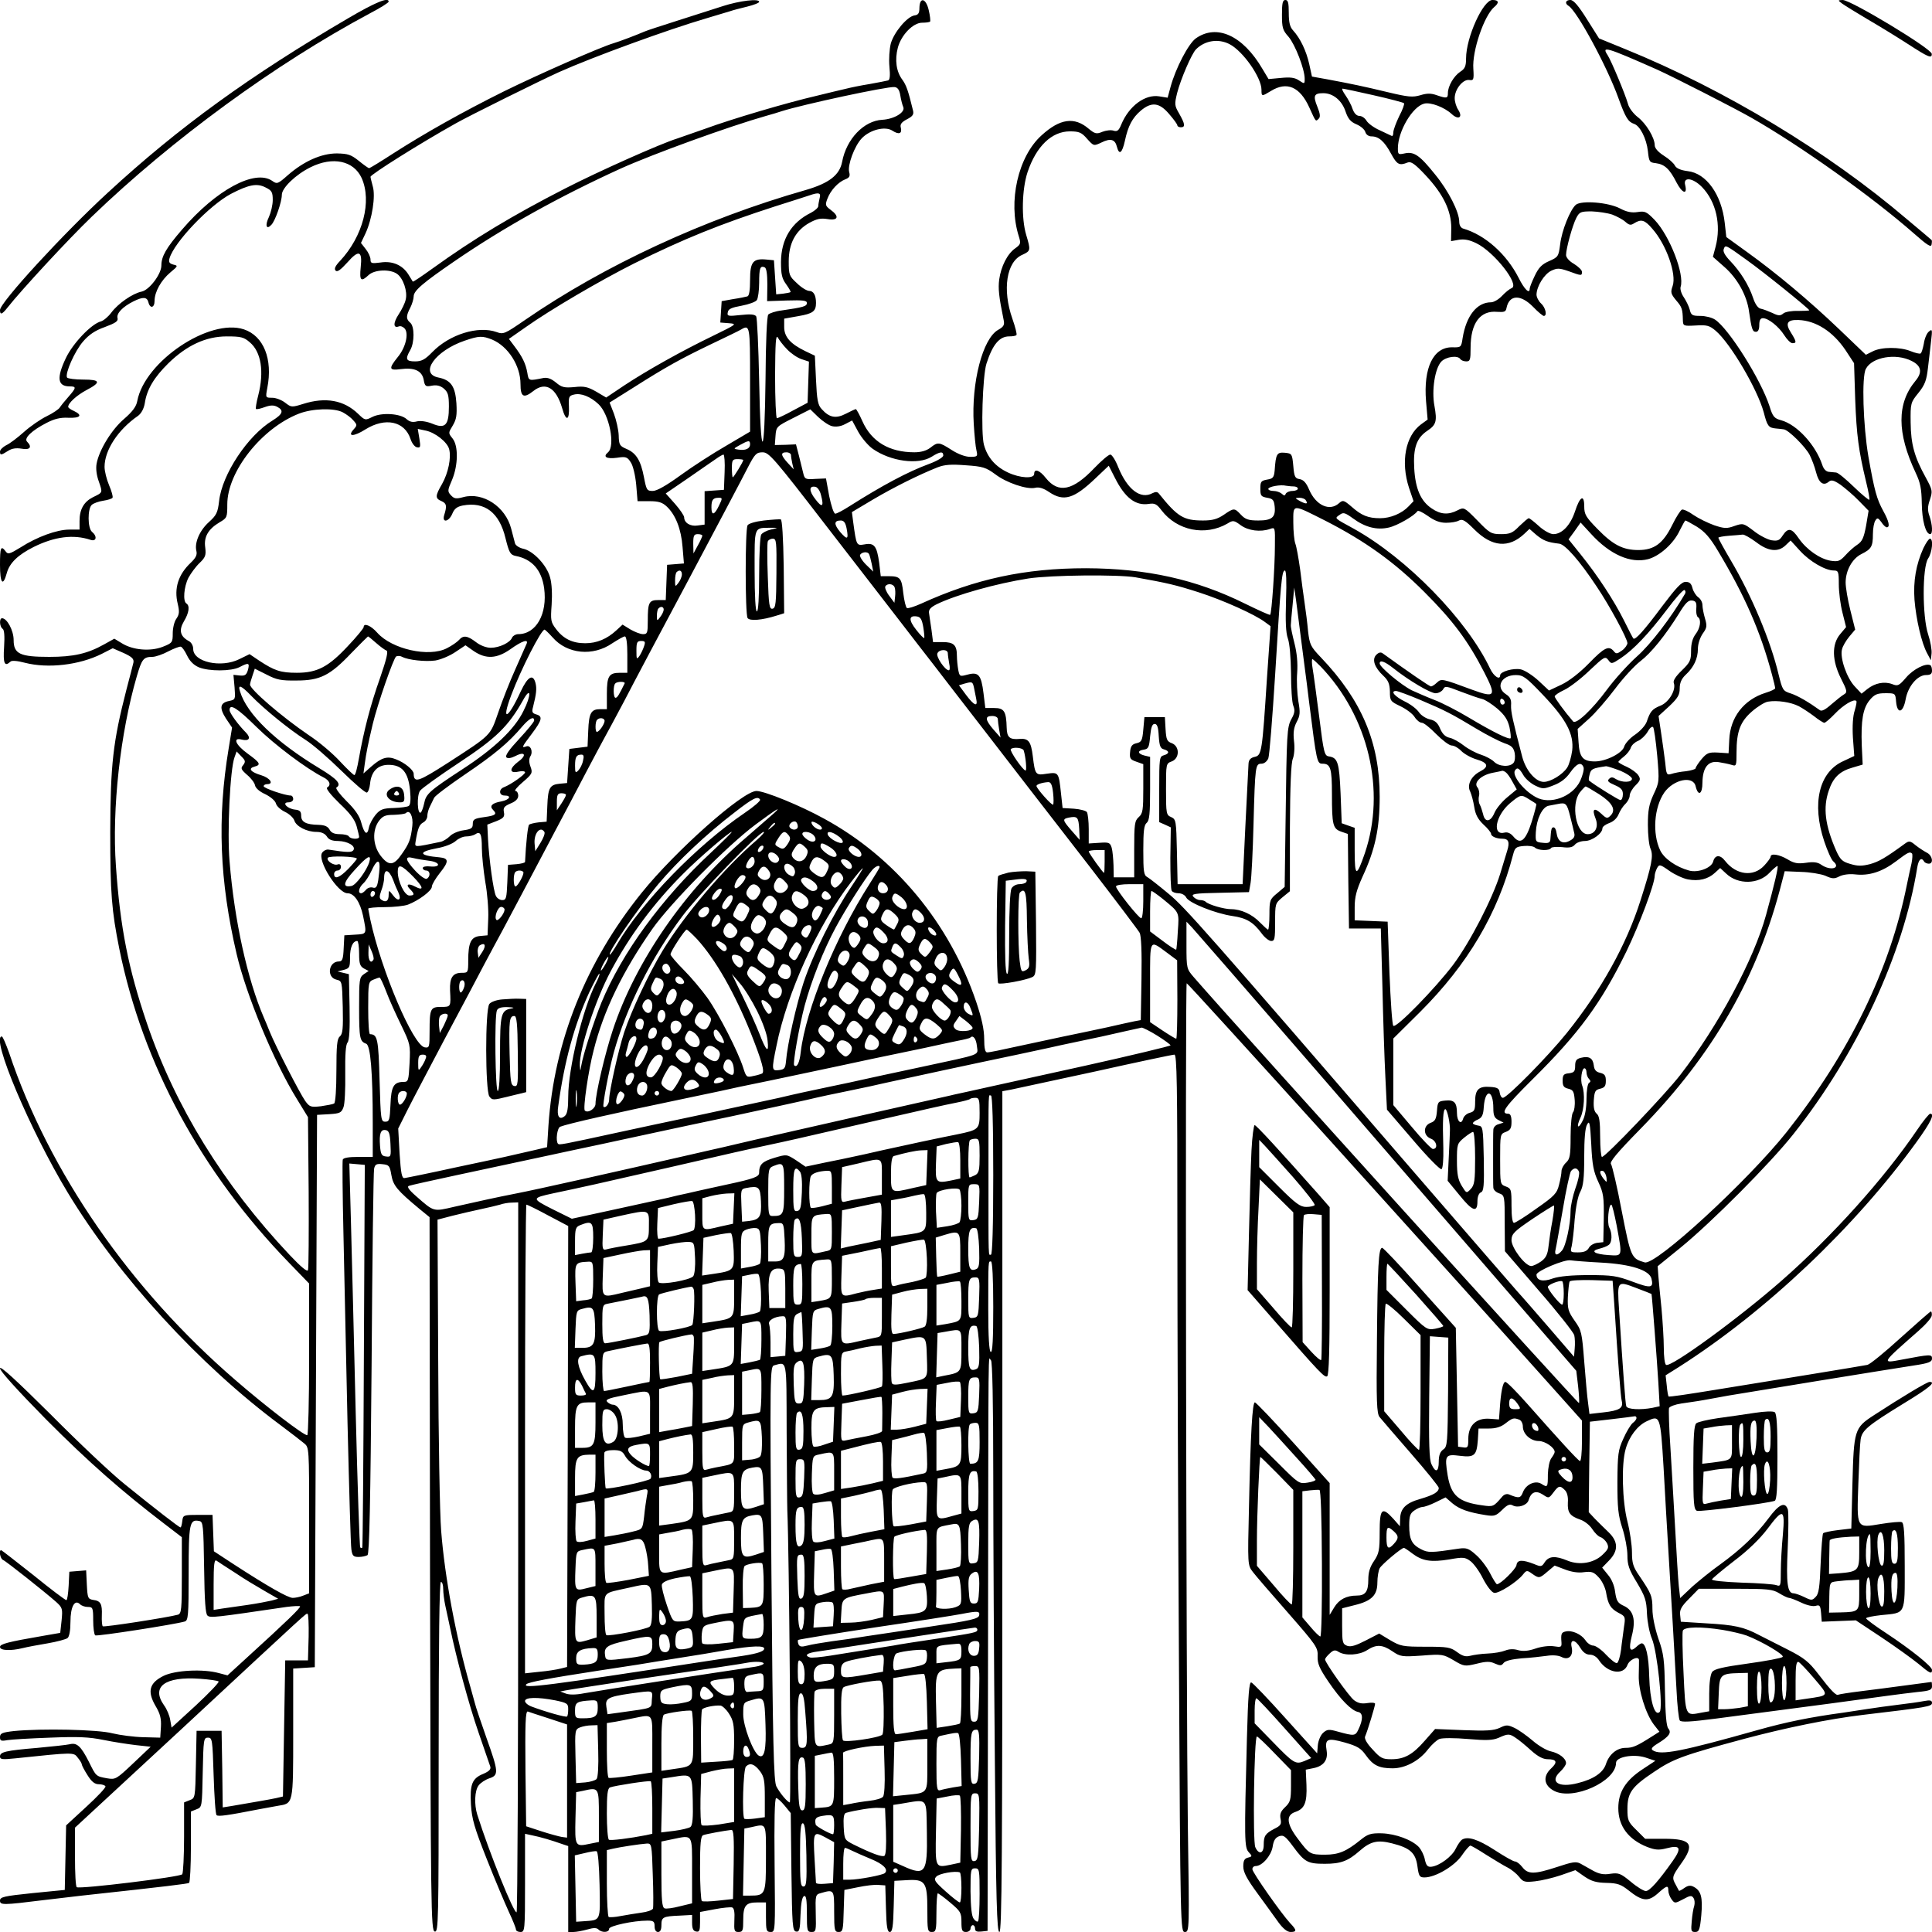 <?xml version="1.0" standalone="no"?>
<!DOCTYPE svg PUBLIC "-//W3C//DTD SVG 20010904//EN"
 "http://www.w3.org/TR/2001/REC-SVG-20010904/DTD/svg10.dtd">
<svg version="1.0" xmlns="http://www.w3.org/2000/svg"
 width="850pt" height="850pt" viewBox="0 0 850 850"
 preserveAspectRatio="xMidYMid meet">
<g transform="translate(0,850) scale(0.1,-0.1)"
fill="#000000" stroke="none">
<path d="M1534 8421 c-433 -253 -748 -481 -1059 -768 -196 -180 -475 -484
-475 -517 0 -23 9 -20 34 12 59 75 267 300 370 399 354 341 808 672 1223 894
46 24 83 47 83 52 0 21 -58 -3 -176 -72z"/>
<path d="M3180 8473 c-41 -13 -131 -42 -200 -64 -69 -22 -134 -43 -145 -48
-32 -14 -108 -43 -135 -51 -56 -16 -335 -139 -483 -212 -179 -89 -347 -183
-490 -275 -54 -35 -100 -63 -103 -63 -3 0 -23 14 -45 32 -35 28 -48 32 -97 33
-68 0 -145 -34 -216 -96 -43 -38 -47 -40 -68 -25 -76 53 -247 -39 -397 -214
-70 -81 -91 -118 -91 -158 0 -38 -53 -108 -87 -115 -40 -8 -104 -53 -133 -92
-14 -19 -35 -36 -46 -39 -42 -11 -123 -96 -154 -161 -42 -88 -37 -125 17 -125
30 0 29 -6 -6 -46 -16 -18 -33 -39 -38 -47 -4 -7 -30 -25 -57 -38 -27 -13 -72
-44 -100 -69 -28 -25 -63 -52 -79 -59 -15 -8 -27 -20 -27 -28 0 -17 5 -16 35
3 17 11 35 14 60 10 37 -7 48 7 24 31 -15 15 22 50 87 83 33 17 60 24 95 22
53 -2 64 11 24 30 -14 6 -25 14 -25 18 0 17 38 51 79 73 67 35 64 47 -13 47
-35 0 -67 4 -71 9 -10 17 34 117 71 159 25 29 52 48 95 63 48 18 60 26 56 40
-5 20 22 49 70 73 42 21 60 20 66 -4 7 -29 27 -25 27 6 0 40 29 91 69 125 35
29 35 30 13 35 -17 5 -21 11 -16 28 21 71 176 233 270 283 79 41 115 48 153
28 27 -13 31 -21 31 -55 0 -22 -8 -55 -17 -75 -18 -37 -11 -58 11 -34 17 17
46 101 46 132 0 30 61 89 126 121 98 49 190 29 225 -47 46 -102 6 -257 -95
-365 -21 -22 -27 -35 -19 -43 7 -7 22 4 51 36 51 58 67 52 59 -21 -6 -59 1
-66 35 -34 26 24 94 27 125 5 27 -19 47 -78 38 -113 -3 -15 -17 -44 -31 -65
-25 -38 -24 -63 1 -53 8 3 19 -2 26 -10 18 -22 4 -83 -31 -125 -41 -51 -39
-60 13 -53 60 8 93 -7 101 -46 5 -30 9 -32 35 -27 21 4 37 1 53 -12 19 -16 23
-29 23 -80 0 -82 -16 -99 -73 -75 -25 10 -52 14 -68 10 -18 -5 -32 -2 -45 10
-27 25 -110 30 -150 10 -32 -16 -33 -16 -63 13 -63 61 -144 75 -242 44 -51
-16 -53 -15 -79 5 -15 12 -41 22 -57 22 -30 0 -30 0 -22 43 25 127 -16 229
-103 258 -152 50 -436 -141 -469 -315 -4 -24 -21 -47 -58 -79 -55 -47 -110
-137 -121 -197 -4 -22 0 -52 10 -79 17 -50 18 -47 -27 -69 -39 -20 -58 -53
-58 -104 l0 -38 -45 0 c-55 0 -142 -32 -214 -78 -49 -30 -56 -32 -66 -18 -21
28 -25 18 -25 -59 0 -82 13 -98 30 -36 12 44 49 80 119 115 91 45 174 56 249
31 26 -9 31 15 7 35 -20 16 -20 103 -1 119 8 7 30 15 50 18 20 3 39 9 41 13 3
5 -4 29 -15 55 -11 26 -20 62 -20 81 0 73 59 164 148 225 14 11 25 31 29 55 9
61 41 114 104 176 81 79 165 118 257 118 61 0 75 -3 101 -26 50 -42 64 -129
37 -234 -8 -30 -12 -57 -10 -59 3 -3 20 1 39 8 25 9 40 9 55 1 30 -16 24 -32
-21 -60 -109 -66 -222 -237 -235 -354 -6 -52 -12 -63 -45 -93 -41 -37 -64 -91
-55 -127 4 -17 -2 -30 -25 -52 -55 -52 -74 -113 -57 -181 8 -34 7 -46 -6 -65
-9 -12 -16 -41 -16 -64 0 -41 -2 -43 -45 -60 -55 -21 -131 -14 -179 16 l-33
20 -45 -25 c-73 -41 -135 -55 -241 -55 -129 0 -157 13 -157 74 0 42 -29 96
-51 96 -13 0 -11 -37 2 -46 8 -4 10 -32 7 -80 -5 -73 2 -89 28 -65 5 6 30 4
64 -5 101 -26 239 -10 337 39 l49 25 48 -21 c37 -17 46 -26 43 -42 -3 -11 -16
-65 -31 -120 -59 -229 -70 -328 -71 -625 0 -271 6 -345 40 -515 103 -507 360
-982 747 -1381 l88 -91 0 -331 c0 -182 -4 -333 -8 -336 -10 -6 -185 128 -316
242 -464 400 -820 915 -996 1440 -14 39 -28 72 -32 72 -50 0 125 -414 290
-687 225 -371 578 -757 936 -1023 44 -33 91 -69 104 -80 22 -18 22 -19 22
-339 l0 -321 -26 -10 c-14 -6 -35 -10 -46 -10 -21 0 -109 50 -260 148 l-87 57
-3 80 -3 80 -65 0 c-63 0 -65 -1 -68 -27 -2 -16 -5 -28 -8 -28 -6 0 -113 83
-244 189 -58 46 -205 185 -327 308 -153 152 -223 216 -223 203 0 -12 77 -97
202 -224 189 -190 334 -317 521 -460 l77 -59 0 -168 c0 -151 -2 -168 -17 -173
-43 -12 -326 -56 -331 -51 -3 3 -5 24 -4 48 2 50 -5 64 -38 68 -23 4 -25 8
-28 67 l-3 63 -37 -3 -37 -3 -3 -62 c-2 -35 -6 -63 -10 -63 -5 0 -70 49 -145
110 -76 60 -140 110 -142 110 -11 0 -4 -38 8 -43 13 -5 183 -140 233 -184 29
-26 30 -31 25 -82 l-6 -55 -75 -13 c-157 -27 -190 -36 -190 -49 0 -16 47 -18
100 -5 19 5 69 14 110 21 41 7 81 18 87 23 8 6 13 34 13 72 0 67 19 100 42 77
7 -7 22 -12 35 -12 21 0 23 -4 23 -59 0 -33 4 -62 9 -66 9 -5 350 48 394 61
15 5 17 24 17 213 0 220 4 238 47 229 17 -3 18 -20 21 -205 2 -148 6 -204 15
-211 12 -11 35 -8 347 38 30 4 57 5 60 3 5 -5 -58 -66 -237 -229 l-82 -75 -38
10 c-68 19 -192 13 -243 -12 -63 -31 -73 -68 -36 -132 21 -35 26 -56 24 -93
l-3 -47 -75 2 c-41 1 -102 9 -135 17 -63 17 -313 22 -434 10 -52 -6 -61 -10
-61 -27 0 -16 5 -18 32 -13 18 3 103 8 188 11 124 5 171 3 235 -10 44 -9 109
-19 144 -23 l64 -7 -77 -73 c-74 -70 -78 -72 -114 -66 -50 9 -49 8 -81 73 -35
69 -53 85 -84 77 -13 -3 -77 -10 -142 -16 -142 -12 -165 -18 -165 -38 0 -13
10 -14 68 -8 258 27 256 27 274 3 10 -12 18 -25 18 -30 0 -4 11 -25 25 -47 18
-29 32 -40 50 -40 13 0 26 -4 29 -9 3 -5 -35 -45 -84 -90 l-89 -82 -3 -142 -3
-142 -142 -14 c-126 -13 -143 -17 -143 -33 0 -20 13 -20 190 2 41 5 118 14
170 20 378 41 465 52 472 56 4 3 8 75 8 160 l0 154 25 10 c24 9 24 10 27 162
3 145 4 153 23 153 19 0 20 -8 25 -167 3 -91 8 -170 13 -174 7 -7 49 -1 187
26 25 5 62 11 82 15 69 11 68 4 68 320 l0 284 48 3 47 3 5 1215 5 1215 53 3
c47 3 54 6 63 30 6 14 9 81 8 149 -1 82 2 127 10 136 8 10 11 59 9 158 l-3
143 -25 6 -25 6 28 7 c25 7 27 11 27 55 0 44 12 72 32 72 4 0 8 -25 8 -55 0
-45 4 -56 21 -66 l21 -11 -21 -14 c-20 -14 -21 -24 -21 -147 0 -135 3 -149 31
-159 19 -7 29 -124 29 -350 l0 -148 -64 0 c-42 0 -65 -4 -68 -12 -2 -7 -1
-152 3 -323 4 -170 12 -546 18 -835 7 -289 14 -540 17 -557 4 -28 9 -33 32
-33 15 0 32 4 39 8 8 5 13 227 18 842 3 459 8 845 11 858 4 19 10 23 37 20 29
-3 32 -7 39 -48 8 -46 25 -67 125 -150 l43 -35 2 -1570 c3 -1486 4 -1570 21
-1573 16 -3 17 39 17 767 0 507 3 771 10 771 6 0 10 -14 10 -31 0 -16 4 -49 9
-72 5 -23 15 -69 22 -102 27 -131 82 -335 125 -459 25 -72 48 -139 51 -148 4
-12 -5 -21 -30 -32 -50 -20 -60 -46 -55 -135 4 -64 15 -102 70 -241 36 -91 80
-195 97 -232 17 -36 31 -71 31 -77 0 -6 9 -11 20 -11 19 0 20 7 20 216 l0 216
32 -7 c36 -7 86 -22 131 -38 l27 -9 0 -189 0 -189 23 0 c12 0 39 5 61 11 27 8
41 8 49 0 15 -15 47 -14 47 3 0 13 106 36 169 36 26 0 31 -4 31 -25 0 -16 6
-25 15 -25 10 0 15 10 15 30 0 35 6 39 80 42 l55 3 0 -35 c0 -25 5 -36 18 -38
14 -3 17 4 17 41 l0 45 64 12 c36 7 71 10 77 8 9 -3 12 -21 10 -56 -2 -47 0
-52 18 -52 19 0 21 6 21 53 0 63 11 77 62 77 l38 0 0 -65 c0 -59 2 -65 21 -65
20 0 20 2 17 295 -2 192 0 295 7 294 6 0 22 -15 37 -33 l27 -33 3 -259 c3
-235 5 -259 20 -262 15 -3 18 7 20 74 2 51 7 79 16 82 9 3 12 -17 12 -77 0
-75 1 -81 21 -81 19 0 20 5 18 82 -2 79 -1 83 22 89 59 17 59 16 59 -81 0 -83
2 -90 20 -90 18 0 20 8 22 93 l3 92 60 12 c33 7 74 12 90 10 l30 -2 3 -102 c2
-81 6 -103 17 -103 11 0 15 23 17 113 l3 112 54 3 c82 5 91 -8 91 -130 0 -91
1 -98 20 -98 18 0 20 7 20 85 0 47 3 85 6 85 3 0 28 -18 55 -41 45 -38 49 -44
49 -85 0 -37 3 -44 20 -44 11 0 20 7 20 15 0 8 5 15 10 15 6 0 10 -7 10 -16 0
-11 8 -14 28 -12 l27 3 2 1240 c2 1432 0 1278 13 1270 6 -4 10 -183 10 -503 0
-273 3 -838 7 -1255 5 -621 9 -757 20 -757 11 0 13 313 13 1850 l0 1849 38 7
c20 4 187 40 371 80 184 41 340 74 348 74 11 0 13 -135 13 -752 0 -414 3
-1283 7 -1931 6 -1165 7 -1177 26 -1177 20 0 20 6 13 473 -7 534 -12 3695 -5
3701 3 4 1118 -1229 1647 -1821 l92 -103 0 -91 c0 -50 -4 -89 -9 -87 -9 3 -86
87 -231 251 -47 53 -90 97 -97 97 -11 0 -20 -44 -25 -125 l-3 -40 -42 3 c-58
4 -93 -29 -93 -88 0 -37 -2 -41 -22 -38 l-23 3 -5 262 -5 261 -158 176 c-86
97 -161 176 -166 176 -16 0 -20 -80 -23 -406 -3 -273 -1 -324 12 -339 8 -10
70 -82 137 -159 68 -78 123 -146 123 -152 0 -18 -21 -31 -82 -49 -64 -18 -88
-43 -88 -90 l-1 -30 -29 33 c-50 55 -60 45 -60 -59 0 -80 -3 -94 -25 -127 -18
-26 -25 -50 -25 -82 0 -53 -13 -70 -51 -70 -45 0 -78 -17 -99 -52 l-20 -33 0
290 0 290 -160 178 c-88 97 -164 177 -169 177 -11 0 -19 -133 -26 -461 -6
-254 -6 -255 17 -285 12 -16 82 -97 155 -180 125 -143 132 -153 130 -191 -1
-33 8 -53 47 -111 55 -81 102 -128 131 -134 22 -4 23 -33 1 -78 -13 -28 -19
-28 -88 -9 -42 12 -49 11 -67 -5 -11 -10 -21 -34 -23 -54 l-3 -36 -139 154
c-76 85 -144 156 -151 158 -9 2 -14 -54 -19 -245 -12 -452 -11 -481 8 -502 16
-17 16 -19 -4 -24 -15 -4 -20 -13 -20 -39 0 -25 16 -55 63 -119 34 -47 76
-104 92 -127 20 -27 38 -42 53 -42 28 0 28 8 -2 39 -41 45 -166 223 -166 237
0 8 6 14 14 14 29 0 68 45 75 84 4 28 12 41 28 47 20 7 28 1 63 -46 50 -68 64
-75 139 -75 70 0 102 12 153 57 48 42 79 49 142 33 80 -20 104 -42 112 -100 6
-44 9 -50 31 -50 48 0 131 49 164 96 16 24 34 44 38 44 4 0 35 -18 69 -40 34
-21 76 -47 94 -56 18 -9 41 -28 52 -42 17 -22 25 -24 70 -19 28 3 79 15 114
27 l63 22 40 -28 c31 -21 52 -27 97 -28 49 -1 64 -7 97 -33 60 -48 86 -51 128
-14 40 36 47 38 47 13 0 -10 6 -27 14 -38 14 -19 15 -19 51 0 31 17 38 18 46
5 5 -7 6 -23 3 -34 -4 -11 -9 -41 -11 -67 -4 -43 -3 -48 15 -48 17 0 21 9 27
74 7 79 -1 108 -34 125 -13 7 -24 6 -40 -5 -12 -9 -23 -14 -24 -13 -1 2 -8 14
-14 26 -18 32 -17 37 22 92 63 87 47 111 -73 111 l-84 0 -39 39 c-36 35 -39
43 -39 92 0 72 19 98 118 164 84 57 129 73 397 145 180 48 370 87 520 105 287
34 305 37 305 53 0 11 -8 13 -35 8 -19 -4 -70 -11 -112 -16 -43 -5 -105 -14
-138 -19 -33 -5 -80 -12 -105 -16 -148 -20 -254 -42 -375 -76 -337 -95 -428
-113 -463 -90 -10 6 -5 14 21 30 51 31 62 48 47 66 -9 10 -13 64 -15 168 -2
134 -5 161 -29 228 -15 45 -26 97 -26 130 0 57 -5 68 -57 145 -28 40 -33 57
-33 104 0 32 -9 93 -20 136 -23 90 -27 252 -8 318 15 55 52 104 93 123 59 28
60 26 74 -203 6 -115 16 -279 21 -364 13 -210 28 -470 36 -616 3 -67 10 -127
14 -133 5 -9 46 -7 161 8 452 59 644 85 759 101 36 5 93 12 128 16 52 5 62 9
62 25 0 10 -1 19 -2 19 -2 0 -52 -7 -113 -15 -60 -8 -150 -20 -200 -26 -49 -6
-93 -13 -97 -15 -9 -6 -32 17 -90 93 -39 51 -61 69 -130 104 -46 23 -104 53
-130 66 -66 35 -107 44 -233 51 l-110 7 -3 29 c-3 23 5 38 39 72 l43 44 161 0
c142 0 164 -2 193 -20 18 -11 37 -20 42 -20 6 0 30 -9 55 -21 25 -12 52 -18
64 -14 17 5 20 1 23 -32 l3 -38 75 3 75 3 113 -75 c63 -42 135 -94 162 -116
51 -43 60 -47 60 -27 0 15 -90 88 -202 162 -49 32 -88 61 -88 65 0 4 30 10 66
14 110 11 104 -2 104 215 0 145 -3 190 -13 194 -7 3 -49 -1 -92 -8 -109 -18
-106 -23 -99 179 3 89 7 175 10 193 6 40 31 61 189 158 115 70 144 95 114 95
-11 0 -121 -66 -247 -148 -83 -54 -86 -65 -92 -297 l-5 -200 -59 -7 c-32 -4
-62 -10 -65 -14 -3 -3 -8 -64 -11 -134 -4 -103 -8 -133 -22 -146 -15 -16 -19
-16 -51 0 -19 9 -40 16 -46 16 -27 0 -33 43 -26 194 4 84 4 162 1 174 -12 37
-39 25 -86 -39 -53 -71 -121 -136 -212 -202 -37 -26 -91 -70 -122 -97 l-54
-51 -6 53 c-3 29 -10 143 -16 253 -6 110 -16 271 -21 358 -6 87 -8 164 -6 172
3 7 27 16 54 20 26 4 71 10 98 15 28 5 77 14 110 20 76 13 702 115 813 132 68
10 82 16 82 31 0 19 -7 19 -133 -5 -91 -17 -92 -19 74 127 32 28 58 58 58 68
1 9 -1 17 -4 17 -3 0 -62 -52 -132 -115 -69 -63 -135 -117 -147 -120 -11 -2
-122 -21 -246 -41 -124 -20 -315 -51 -425 -69 -110 -18 -202 -32 -204 -29 -2
2 -6 24 -8 48 l-5 45 59 37 c384 245 775 616 1046 991 62 86 80 123 59 123 -5
0 -31 -32 -58 -72 -146 -215 -374 -468 -594 -661 -189 -166 -489 -385 -510
-372 -6 3 -10 37 -10 75 0 38 -5 116 -10 172 -6 57 -12 122 -14 145 l-3 42
101 82 c136 111 394 370 496 499 280 353 484 792 545 1173 6 36 18 47 30 27 3
-6 13 -10 21 -10 22 0 16 36 -8 48 -13 7 -35 21 -50 33 -24 20 -29 20 -46 8
-89 -65 -116 -80 -155 -91 -36 -9 -54 -9 -87 1 -35 10 -44 19 -62 59 -49 112
-58 189 -32 264 19 57 48 85 105 101 l44 13 -4 83 c-4 111 5 165 35 201 21 25
33 30 69 30 43 0 44 0 47 -37 5 -57 31 -50 42 10 10 57 52 107 90 107 19 0 26
5 26 19 0 11 -3 22 -7 24 -20 11 -75 -17 -106 -53 -32 -37 -37 -40 -62 -30
-35 13 -76 5 -110 -22 l-25 -20 -30 32 c-35 37 -66 126 -56 163 3 14 18 39 32
56 l26 31 -21 84 c-12 47 -21 102 -21 123 0 53 29 105 69 125 44 22 51 33 51
88 0 25 5 52 11 60 8 13 12 12 26 -7 8 -13 19 -23 24 -23 15 0 10 26 -15 71
-29 53 -39 88 -66 241 -23 135 -30 351 -11 385 27 52 132 70 201 35 43 -21 49
-50 17 -88 -82 -99 -82 -228 1 -404 21 -44 26 -71 27 -135 1 -75 17 -135 37
-135 12 0 10 41 -3 79 -9 25 -9 42 2 73 12 38 11 42 -18 96 -51 92 -66 148
-67 243 -1 85 0 88 34 130 29 36 36 56 42 109 4 36 11 90 14 120 6 50 5 54
-10 41 -9 -7 -19 -31 -22 -53 -4 -21 -10 -41 -14 -43 -4 -3 -24 2 -44 10 -46
19 -129 19 -167 -1 l-30 -15 -117 112 c-133 127 -275 246 -407 341 l-90 65 -7
63 c-14 124 -81 218 -163 227 -31 4 -49 12 -56 24 -5 11 -28 31 -49 44 -25 16
-40 33 -40 46 0 33 -38 96 -75 124 -19 15 -39 41 -43 59 -12 42 -72 186 -89
213 -28 42 -9 37 217 -63 71 -32 338 -168 415 -212 216 -123 533 -349 714
-508 59 -52 77 -64 79 -50 2 10 2 19 0 20 -1 1 -50 43 -109 92 -347 296 -801
570 -1239 748 l-115 47 -53 84 c-37 59 -59 85 -73 85 -21 0 -26 -15 -8 -26 37
-22 170 -268 219 -405 32 -88 43 -105 69 -114 26 -8 55 -65 61 -120 5 -47 7
-50 35 -53 39 -5 61 -26 91 -85 25 -48 49 -56 38 -11 -10 37 34 32 74 -9 62
-64 85 -166 60 -262 l-12 -45 51 -45 c57 -50 99 -126 108 -196 11 -76 15 -89
30 -89 10 0 15 10 15 30 0 21 5 30 16 30 24 0 70 -37 94 -75 12 -19 28 -35 36
-35 19 0 18 7 -7 47 -26 41 -16 57 34 55 77 -3 151 -51 206 -132 l38 -58 5
-158 c6 -160 15 -226 48 -364 10 -41 17 -77 14 -79 -2 -2 -33 23 -68 57 -35
34 -70 63 -78 63 -7 1 -22 2 -32 3 -12 1 -23 12 -29 31 -29 87 -111 177 -181
196 -30 8 -37 16 -51 62 -38 117 -179 341 -240 381 -14 9 -42 16 -64 16 -36 0
-41 3 -47 28 -4 15 -16 39 -26 54 -11 16 -17 36 -14 46 18 55 -48 224 -114
294 -36 37 -43 40 -75 35 -26 -4 -48 0 -78 16 -52 27 -169 36 -194 16 -25 -22
-62 -113 -69 -174 -7 -53 -8 -56 -49 -74 -32 -14 -46 -29 -63 -65 -12 -25 -22
-50 -22 -56 0 -26 -23 -4 -49 48 -53 104 -147 188 -243 216 -11 3 -18 15 -18
30 0 43 -47 136 -106 208 -68 85 -93 102 -134 93 -28 -6 -30 -5 -30 22 0 75
64 184 116 197 28 7 89 -16 121 -46 29 -27 50 -15 29 18 -9 13 -16 36 -16 52
0 39 36 84 64 80 19 -3 21 1 18 49 -6 79 48 235 92 272 23 19 20 31 -8 31 -41
0 -116 -165 -116 -257 0 -34 -5 -46 -26 -59 -28 -19 -54 -63 -54 -94 0 -23 -5
-24 -49 -9 -25 9 -43 9 -72 0 -34 -10 -54 -8 -142 13 -108 26 -161 37 -268 57
l-67 12 -12 55 c-13 58 -39 113 -71 148 -14 15 -19 35 -19 77 0 44 -3 57 -15
57 -12 0 -15 -14 -15 -65 0 -57 3 -68 29 -97 29 -34 71 -142 71 -185 0 -23 -1
-23 -25 -7 -19 13 -39 15 -80 11 l-54 -5 -27 45 c-86 147 -201 199 -293 134
-33 -24 -89 -132 -111 -213 l-13 -48 -37 6 c-62 10 -133 -42 -167 -124 -11
-27 -18 -32 -34 -27 -11 4 -34 1 -49 -5 -26 -11 -33 -9 -61 14 -62 53 -126 44
-206 -29 -104 -93 -149 -292 -101 -444 10 -32 9 -36 -16 -54 -34 -24 -62 -79
-70 -137 -5 -39 -2 -73 20 -180 4 -20 -1 -28 -24 -41 -69 -38 -119 -233 -108
-414 3 -49 8 -102 12 -117 6 -26 4 -28 -28 -28 -21 0 -53 12 -81 30 -56 36
-61 36 -94 10 -17 -13 -41 -20 -70 -20 -111 0 -189 47 -229 137 -13 29 -26 53
-29 53 -2 0 -22 -9 -43 -20 -44 -23 -73 -18 -107 20 -17 18 -21 41 -25 129
l-5 106 -42 20 c-66 32 -93 63 -93 106 l0 37 62 11 c64 11 78 21 78 58 0 34
-11 53 -30 53 -10 0 -35 15 -54 34 -34 31 -36 37 -36 96 0 79 30 135 90 169
33 18 50 22 81 17 47 -8 53 12 13 41 -23 17 -24 22 -14 48 14 38 48 74 79 86
18 7 22 14 17 32 -8 30 23 114 55 148 36 38 103 55 135 34 29 -19 44 -13 37
14 -4 14 4 24 27 36 25 13 31 21 27 38 -22 91 -30 112 -47 136 -27 36 -34 87
-20 141 15 56 67 110 107 110 16 0 32 2 35 5 2 3 0 25 -6 50 -12 53 -40 60
-41 10 0 -23 -5 -31 -22 -33 -32 -5 -90 -74 -104 -124 -6 -24 -9 -69 -6 -101
4 -40 2 -59 -6 -61 -7 -2 -43 -9 -82 -16 -38 -6 -86 -16 -105 -21 -19 -4 -75
-18 -125 -30 -134 -31 -377 -103 -491 -145 -54 -19 -111 -39 -126 -44 -71 -22
-341 -142 -493 -220 -230 -118 -400 -220 -583 -352 -46 -33 -84 -59 -86 -57
-1 2 -10 16 -19 31 -26 42 -71 61 -123 53 -39 -5 -44 -4 -44 13 0 11 -9 31
-21 46 l-21 27 20 42 c29 63 45 164 32 207 -5 19 -10 38 -10 42 0 10 216 146
375 235 56 32 377 191 455 226 150 67 479 187 650 237 41 12 86 26 100 30 14
5 49 14 78 21 28 7 52 16 52 21 0 15 -85 5 -160 -19z m2229 -167 c60 -31 141
-147 141 -201 0 -30 1 -30 42 -5 70 43 127 18 168 -72 30 -66 28 -64 42 -50 8
8 6 22 -6 52 -20 49 -15 60 26 60 43 0 82 -32 98 -81 11 -32 22 -45 48 -56 19
-8 36 -23 39 -34 3 -11 14 -19 27 -19 32 0 57 -22 86 -76 26 -48 36 -54 73
-39 15 6 32 -6 78 -55 79 -84 114 -157 114 -233 l-1 -58 34 6 c24 4 46 0 77
-15 79 -38 194 -185 155 -198 -8 -3 -27 -18 -42 -34 -14 -15 -36 -28 -48 -28
-62 0 -109 -59 -125 -157 -6 -41 -7 -42 -46 -41 -83 1 -127 -90 -115 -237 l7
-81 -29 -21 c-69 -51 -90 -165 -53 -279 l20 -59 -21 -22 c-30 -32 -80 -53
-126 -53 -53 0 -82 12 -126 51 -34 29 -38 30 -55 15 -41 -37 -101 -10 -131 59
-13 31 -25 44 -42 47 -20 3 -24 10 -28 58 -5 53 -6 55 -37 58 -35 3 -40 -4
-45 -78 -3 -30 -7 -36 -33 -40 -27 -5 -30 -9 -30 -40 0 -31 3 -35 30 -40 25
-4 30 -10 33 -38 5 -48 -12 -62 -72 -62 -43 0 -57 5 -76 25 -29 31 -31 31 -76
0 -28 -19 -50 -25 -91 -25 -86 0 -112 16 -194 118 -7 9 -15 9 -29 2 -52 -28
-110 16 -150 114 -12 31 -28 56 -35 56 -8 0 -39 -27 -70 -59 -95 -100 -158
-113 -213 -45 -28 36 -52 44 -52 19 0 -22 -62 -19 -115 6 -56 26 -91 67 -106
122 -14 50 -6 304 11 357 27 84 57 120 100 120 15 0 29 2 32 6 3 3 -5 35 -18
72 -45 128 -26 251 44 281 37 17 37 20 17 87 -22 73 -19 202 6 277 38 113 106
179 186 179 41 0 52 -5 76 -33 29 -32 29 -32 63 -16 40 20 60 14 68 -19 10
-38 23 -28 35 26 14 66 33 102 71 134 47 39 81 35 124 -16 20 -23 36 -45 36
-50 0 -4 7 -8 15 -8 21 0 19 14 -7 60 -21 36 -21 41 -9 91 16 62 64 173 83
192 39 39 98 48 147 23z m-1448 -226 c3 -19 9 -42 13 -51 10 -23 -40 -53 -92
-56 -81 -4 -158 -84 -177 -185 -11 -58 -57 -94 -160 -124 -446 -127 -887 -332
-1234 -571 -90 -62 -96 -65 -126 -54 -81 29 -207 -10 -283 -88 -32 -33 -47
-41 -76 -41 -40 0 -44 10 -21 50 19 33 19 104 0 120 -19 16 -19 30 0 66 8 16
15 39 15 50 0 25 40 59 180 155 214 147 460 284 730 407 144 65 478 186 640
232 25 7 56 16 70 21 91 29 462 109 495 106 14 -1 22 -12 26 -37z m2082 1 c71
-16 131 -32 134 -35 3 -3 -6 -29 -21 -57 -14 -29 -26 -61 -26 -72 0 -10 -3
-17 -7 -15 -5 2 -28 13 -53 25 -25 11 -51 30 -58 42 -7 12 -21 21 -31 21 -12
0 -23 11 -30 30 -5 17 -20 44 -31 60 -12 17 -18 30 -13 30 4 0 66 -13 136 -29z
m-2437 -453 c-3 -13 -6 -29 -6 -35 0 -7 -15 -20 -32 -29 -87 -43 -131 -117
-132 -216 0 -55 4 -73 23 -99 12 -17 21 -32 19 -34 -2 -2 -17 -5 -33 -7 l-30
-3 -5 75 -5 75 -32 3 c-60 6 -73 -10 -73 -89 0 -47 -4 -71 -12 -73 -7 -2 -35
-8 -63 -12 l-50 -9 -3 -47 -3 -47 38 -3 c37 -3 35 -4 -69 -55 -139 -67 -292
-153 -392 -219 l-79 -53 -44 26 c-37 21 -53 25 -96 20 -45 -4 -56 -1 -81 20
-21 17 -37 23 -55 20 -65 -13 -65 -14 -71 23 -7 40 -22 71 -57 117 l-24 32 73
51 c110 78 327 205 478 281 220 109 376 172 620 251 69 22 136 43 150 48 43
15 53 12 46 -12z m3487 -72 c21 -8 47 -22 58 -32 17 -15 24 -16 39 -6 31 19
46 15 80 -25 61 -69 107 -199 89 -251 -10 -28 -8 -35 15 -63 26 -30 29 -39 30
-89 1 -24 3 -25 57 -22 48 3 60 0 87 -23 65 -55 184 -257 212 -360 15 -59 21
-67 52 -70 13 -1 29 -3 36 -4 20 -2 95 -76 114 -113 9 -18 22 -52 28 -76 12
-47 32 -61 55 -42 12 10 22 8 53 -13 20 -15 57 -46 80 -70 l43 -44 -11 -66
c-10 -53 -17 -69 -38 -83 -14 -9 -38 -30 -53 -47 -24 -26 -32 -29 -65 -24 -47
8 -105 48 -140 98 -31 46 -47 49 -71 13 -14 -22 -22 -25 -49 -21 -17 3 -53 21
-78 41 -45 34 -47 35 -85 22 -33 -12 -44 -12 -89 3 -28 10 -69 30 -91 45 -22
16 -45 26 -51 24 -6 -2 -26 -33 -43 -68 -40 -81 -79 -110 -149 -110 -68 0
-112 23 -180 93 -51 52 -58 64 -58 99 0 55 -19 45 -41 -23 -20 -60 -57 -99
-95 -99 -13 0 -41 15 -63 35 -21 19 -41 35 -45 35 -4 0 -22 -16 -42 -35 -29
-30 -41 -35 -80 -35 -43 0 -50 4 -104 60 -58 59 -59 59 -87 45 -40 -21 -75
-19 -114 8 -48 32 -72 86 -77 177 -5 89 10 133 58 165 39 26 43 42 31 109 -13
68 2 165 30 195 21 22 73 29 84 11 3 -5 15 -10 26 -10 17 0 19 7 19 60 0 108
42 165 117 158 31 -2 38 0 41 17 12 59 62 61 117 5 21 -22 43 -40 47 -40 16 0
8 37 -12 55 -11 10 -20 28 -20 39 1 37 34 90 65 105 26 12 35 12 76 -2 57 -21
59 -21 59 -3 0 8 -16 23 -35 35 -20 11 -35 28 -35 39 0 28 28 130 45 163 14
27 20 29 68 29 28 -1 69 -7 90 -14z m592 -200 c76 -54 275 -215 275 -221 0 -2
-22 -3 -49 -3 -28 1 -57 -4 -65 -11 -13 -11 -22 -11 -48 2 -18 8 -41 17 -52
19 -11 2 -24 19 -33 47 -19 57 -56 116 -101 163 -23 24 -33 42 -28 53 7 19 8
18 101 -49z m-4309 -109 l-1 -72 88 3 c70 2 87 0 87 -11 0 -15 -16 -19 -112
-33 -26 -3 -52 -12 -58 -18 -6 -8 -11 -119 -12 -284 -2 -171 -7 -273 -13 -275
-6 -1 -12 95 -15 268 -3 149 -9 276 -13 283 -6 9 -25 11 -69 6 -55 -6 -60 -5
-56 12 2 15 17 21 61 29 32 6 62 17 67 25 5 8 10 42 10 76 0 64 4 76 24 68 8
-3 12 -29 12 -77z m-76 -417 l0 -229 -105 -62 c-59 -34 -149 -92 -201 -130
-62 -45 -104 -69 -122 -69 -26 0 -28 4 -39 61 -14 73 -34 106 -77 124 -30 13
-33 18 -34 60 -1 25 -11 68 -21 95 l-19 49 102 64 c148 94 212 129 343 192 65
31 125 60 133 65 39 23 40 18 40 -220z m163 133 c17 -18 45 -37 63 -43 l33
-11 -3 -91 -3 -90 -64 -34 c-34 -19 -67 -34 -71 -34 -4 0 -8 84 -8 188 1 142
3 182 12 167 6 -11 24 -35 41 -52z m-1298 43 c71 -30 125 -115 125 -196 0 -57
14 -64 57 -30 53 42 100 14 126 -75 17 -61 33 -57 30 7 -2 41 0 47 22 52 31 8
73 -9 108 -42 48 -45 75 -184 42 -212 -24 -20 -7 -30 39 -24 39 6 46 4 61 -20
10 -14 20 -57 24 -98 l6 -73 52 0 c40 0 57 -5 77 -24 38 -36 63 -98 69 -178
l6 -72 -37 -3 -37 -3 -3 -77 -3 -78 -33 0 c-41 0 -46 -11 -46 -91 0 -54 -2
-59 -21 -59 -12 0 -37 10 -56 21 l-34 21 -27 -25 c-41 -38 -86 -57 -137 -57
-56 0 -96 19 -129 63 -23 30 -24 38 -19 107 3 46 1 93 -7 120 -14 53 -74 117
-119 126 -17 4 -32 14 -35 23 -2 9 -10 38 -17 65 -25 97 -124 162 -210 139
-33 -9 -41 -7 -55 8 -16 17 -15 22 5 68 27 65 28 150 2 182 -19 24 -19 24 1
57 16 27 19 45 16 98 -5 74 -24 102 -79 113 -86 17 -14 118 115 162 64 22 78
22 121 5z m-657 -320 c15 -8 36 -23 46 -35 18 -20 18 -22 2 -40 -30 -33 0 -33
52 0 87 54 172 36 198 -42 6 -19 19 -36 29 -37 15 -3 16 2 10 39 l-7 42 33 -7
c43 -8 97 -51 105 -82 10 -38 -4 -105 -31 -153 -31 -53 -31 -64 -2 -76 22 -10
24 -21 11 -62 -10 -35 21 -29 36 7 9 22 21 31 46 36 97 18 161 -31 188 -144
16 -64 21 -73 45 -78 72 -14 114 -62 125 -142 15 -113 -35 -202 -114 -202 -11
0 -23 -7 -27 -15 -8 -22 -56 -45 -94 -45 -19 0 -46 10 -65 25 -38 29 -56 31
-75 9 -7 -8 -31 -25 -53 -36 -79 -41 -242 -4 -306 68 -28 32 -60 45 -60 25 0
-5 -31 -43 -70 -84 -85 -91 -134 -117 -224 -117 -71 0 -98 9 -165 53 l-43 29
-45 -22 c-80 -40 -203 -13 -203 45 0 14 -8 29 -20 35 -37 20 -44 47 -21 86 23
38 27 69 11 79 -16 10 -11 73 9 113 11 20 33 50 49 65 26 25 29 34 25 68 -7
47 13 81 63 111 33 19 34 22 34 79 0 144 151 335 315 399 59 23 155 26 193 6z
m2153 -61 c17 -4 39 -1 57 9 l31 16 27 -50 c15 -27 44 -61 64 -75 79 -55 199
-71 258 -35 38 24 52 25 52 6 0 -8 -27 -24 -62 -37 -93 -34 -207 -95 -352
-187 -28 -18 -55 -32 -61 -32 -7 0 -18 35 -27 78 l-14 77 -47 -2 c-43 -3 -47
-1 -53 25 -4 15 -12 50 -19 77 l-13 50 -46 -2 -47 -1 3 41 c3 40 5 41 78 78
l75 38 35 -34 c19 -18 47 -37 61 -40z m-361 -80 c0 -19 -20 -28 -52 -23 -22 3
-22 4 7 20 38 21 45 22 45 3z m330 -352 c135 -174 285 -369 334 -432 49 -64
112 -145 140 -181 27 -35 126 -164 220 -285 200 -259 202 -262 471 -609 114
-148 213 -279 219 -290 7 -14 10 -83 8 -203 l-3 -181 -27 -5 c-15 -3 -70 -15
-122 -27 -52 -11 -140 -30 -195 -41 -55 -12 -118 -25 -140 -30 -151 -33 -181
-39 -192 -39 -9 0 -13 19 -13 59 0 42 -11 91 -35 163 -118 347 -357 636 -669
806 -105 58 -262 122 -298 122 -60 0 -357 -264 -505 -448 -246 -305 -385 -654
-410 -1023 l-6 -96 -51 -12 c-108 -25 -137 -32 -346 -76 -118 -26 -222 -47
-230 -48 -12 -2 -16 19 -22 108 l-6 110 40 80 c22 44 97 186 165 315 69 129
148 278 175 330 28 52 63 118 78 145 15 28 53 100 85 160 32 61 95 180 140
265 45 85 111 209 145 275 35 66 71 134 80 150 10 17 48 89 86 160 37 72 167
317 289 545 121 228 236 445 255 483 31 60 38 67 65 67 28 0 50 -25 275 -317z
m-150 305 c0 -7 3 -24 6 -38 l6 -25 -26 28 c-31 34 -33 47 -6 47 11 0 20 -6
20 -12z m-292 -75 l-3 -78 -42 -3 -43 -3 0 -73 0 -74 -31 -4 c-32 -5 -59 12
-59 36 0 7 -18 34 -40 59 l-41 46 98 67 c54 37 109 76 123 85 14 10 29 19 33
19 4 0 7 -35 5 -77z m82 53 c0 -8 -42 -76 -46 -76 -2 0 -4 18 -4 40 0 36 3 40
25 40 14 0 25 -2 25 -4z m1108 -62 c49 -38 141 -69 177 -60 16 4 36 -2 61 -19
64 -43 109 -30 205 62 l57 54 27 -53 c44 -88 91 -124 149 -115 26 4 35 0 56
-28 69 -90 193 -115 291 -58 24 15 28 14 58 -8 33 -24 87 -31 129 -16 22 8 22
7 21 -75 0 -92 -14 -297 -21 -303 -2 -2 -51 20 -110 49 -216 107 -433 155
-700 156 -269 0 -487 -47 -726 -156 -29 -13 -57 -22 -62 -19 -5 3 -12 33 -16
66 -7 66 -14 74 -64 74 l-35 0 -7 59 c-10 74 -22 89 -64 81 -36 -6 -36 -6 -50
96 l-6 46 94 56 c90 53 200 108 283 141 31 12 60 14 124 9 76 -5 89 -10 129
-39z m1313 -54 c10 0 19 -4 19 -10 0 -5 -11 -10 -24 -10 -13 0 -26 -6 -29 -12
-4 -10 -7 -10 -18 0 -7 6 -23 12 -36 12 -13 0 -23 4 -23 9 0 10 55 20 78 14 8
-1 22 -3 33 -3z m-2079 -38 c14 -52 5 -58 -25 -18 -29 37 -28 60 1 54 9 -2 20
-18 24 -36z m-449 -47 c-20 -42 -33 -45 -33 -7 0 33 7 42 32 42 17 0 17 -2 1
-35z m2582 24 c11 -17 2 -18 -25 -4 -24 14 -24 14 -3 15 12 0 25 -5 28 -11z
m90 -92 c171 -88 299 -179 431 -311 126 -126 192 -214 264 -354 54 -105 49
-114 -52 -77 -135 50 -136 50 -156 32 -10 -10 -22 -17 -26 -17 -7 0 -97 62
-212 145 -9 7 -18 5 -29 -6 -20 -20 -8 -56 32 -93 21 -20 27 -35 28 -68 0 -41
2 -44 46 -65 25 -12 54 -33 63 -48 9 -14 23 -25 32 -25 8 0 36 -22 63 -50 27
-27 57 -50 68 -50 11 0 30 -11 42 -24 13 -13 43 -30 67 -37 51 -15 56 -32 16
-53 -39 -20 -59 -59 -44 -88 6 -13 14 -43 18 -68 5 -33 16 -54 40 -77 19 -17
34 -36 34 -41 0 -12 24 -22 50 -22 27 0 33 -15 21 -53 -5 -17 -19 -63 -31
-102 -33 -107 -132 -300 -207 -400 -78 -103 -251 -281 -263 -268 -5 4 -12 109
-17 233 l-8 225 -72 3 -73 3 0 58 c0 45 8 75 35 135 55 118 75 211 75 351 0
238 -79 424 -258 612 -46 48 -50 57 -57 115 -3 35 -10 90 -15 123 -5 33 -14
101 -20 150 -7 50 -16 100 -21 113 -5 13 -9 55 -9 93 0 84 -8 83 145 6z m527
-7 c22 0 47 4 57 10 15 8 28 0 67 -39 78 -78 152 -84 221 -19 l22 21 31 -27
c31 -25 49 -32 100 -38 26 -3 89 -74 165 -189 56 -83 135 -229 135 -249 -1 -8
-11 -23 -24 -32 -21 -15 -26 -16 -36 -3 -22 26 -41 17 -109 -53 -40 -41 -87
-78 -121 -94 l-55 -26 -46 43 c-25 23 -60 46 -78 50 -33 7 -91 -10 -91 -26 0
-23 -28 -5 -44 29 -101 214 -367 487 -602 617 -86 47 -83 44 -60 60 16 12 23
10 59 -16 53 -39 105 -52 157 -40 37 8 113 52 126 72 3 5 23 -5 46 -21 29 -21
53 -30 80 -30z m-2637 -26 c9 -48 3 -51 -29 -14 -28 34 -27 50 3 50 14 0 21
-10 26 -36z m3740 9 c35 -22 58 -47 94 -108 117 -195 186 -352 237 -543 8 -29
14 -56 14 -60 0 -4 -19 -13 -42 -20 -96 -30 -156 -108 -160 -207 l-3 -59 -46
3 c-41 2 -49 -1 -73 -29 -14 -17 -26 -35 -26 -40 0 -4 -19 -10 -42 -13 -24 -2
-53 -8 -65 -12 -20 -6 -22 -3 -27 52 -4 32 -12 91 -18 130 l-11 73 47 43 c38
36 46 50 46 78 0 25 8 43 26 60 36 33 54 72 54 114 0 22 9 49 21 67 19 26 20
34 10 68 -6 20 -11 47 -11 58 0 12 -8 27 -18 34 -10 7 -22 25 -26 41 -5 20
-13 27 -30 27 -18 0 -41 -25 -103 -107 -78 -105 -119 -151 -127 -142 -2 2 -21
38 -41 79 -44 88 -116 198 -191 291 l-53 66 27 37 26 37 46 -50 c83 -91 174
-131 251 -111 51 14 112 68 139 126 12 24 23 44 25 44 3 0 25 -12 50 -27z
m-4375 -40 c-1 -5 -9 -24 -20 -43 l-19 -35 -1 43 c0 35 3 42 20 42 11 0 20 -3
20 -7z m4636 -28 c53 -41 97 -46 130 -14 l22 21 42 -46 c43 -47 111 -86 148
-86 20 0 22 -5 22 -60 0 -34 7 -90 16 -125 l16 -64 -26 -31 c-38 -45 -36 -117
4 -196 27 -53 28 -60 13 -69 -9 -5 -34 -25 -56 -44 -27 -24 -43 -32 -51 -25
-47 34 -96 63 -127 73 -35 11 -37 15 -54 84 -35 148 -119 348 -211 503 -30 51
-54 95 -54 98 0 3 21 7 48 9 26 2 53 4 59 5 7 1 33 -14 59 -33z m-3903 -52 c3
-5 8 -24 12 -43 l7 -35 -32 31 c-18 18 -29 37 -26 43 8 13 33 15 39 4z m-823
-90 c0 -10 -7 -27 -15 -37 -14 -19 -15 -18 -15 10 0 17 3 34 7 37 12 12 23 7
23 -10z m2658 -114 c-3 -93 -1 -142 8 -168 8 -21 13 -84 14 -153 0 -64 4 -128
10 -143 8 -20 6 -33 -8 -58 -20 -37 -21 -58 -26 -450 l-4 -289 -33 -28 c-32
-26 -34 -31 -34 -94 0 -36 -3 -66 -6 -66 -3 0 -18 14 -35 31 -34 36 -84 59
-128 59 -31 0 -100 20 -112 33 -4 4 -15 7 -24 7 -10 0 -23 7 -30 15 -10 12 5
15 116 17 l129 3 7 40 c4 22 10 139 13 260 7 256 8 265 35 265 12 0 24 10 30
23 5 12 18 177 30 367 25 409 29 460 43 460 6 0 8 -47 5 -131z m-662 101 c139
-25 175 -33 278 -66 106 -34 249 -98 293 -132 l23 -17 -16 -230 c-21 -325 -23
-338 -54 -345 -18 -4 -26 -13 -27 -30 -1 -14 -7 -139 -14 -277 l-12 -253 -143
0 -143 0 -3 143 c-3 136 -4 142 -25 152 -22 9 -23 15 -23 123 0 111 0 113 25
122 35 13 36 66 1 80 -22 8 -25 16 -28 62 l-3 53 -45 0 -45 0 -5 -55 c-4 -48
-8 -55 -30 -60 -19 -4 -26 -13 -28 -38 -3 -29 1 -34 27 -43 l31 -11 0 -107 c0
-95 -2 -110 -20 -126 -18 -16 -20 -31 -20 -142 l0 -123 -45 0 -45 0 -1 53 c-1
28 -4 63 -8 77 -7 23 -12 25 -54 22 l-47 -3 0 63 c0 35 -4 68 -8 75 -4 6 -30
13 -57 15 l-50 3 -7 64 c-10 94 -11 94 -62 87 -50 -8 -52 -6 -62 76 -8 66 -19
80 -58 77 -44 -4 -56 7 -57 49 -2 73 -11 87 -55 87 l-39 0 -8 65 c-10 81 -22
95 -70 82 -34 -9 -35 -9 -41 20 -3 17 -6 45 -6 62 0 48 -14 61 -62 61 l-43 0
-7 55 c-5 30 -9 64 -11 75 -1 14 9 24 35 37 87 42 263 91 403 113 100 15 392
18 471 5z m-1060 -44 c3 -8 4 -26 2 -41 l-3 -27 -23 31 c-13 17 -20 36 -17 41
9 15 35 12 41 -4z m1784 -196 c6 -47 15 -116 20 -155 5 -38 14 -106 19 -150
34 -270 35 -275 60 -275 35 0 41 -21 41 -134 0 -136 4 -152 41 -165 l29 -10 2
-208 3 -208 70 0 70 0 7 -255 c3 -140 9 -320 13 -398 l7 -144 115 -134 c63
-74 119 -131 125 -128 6 4 9 42 8 93 -4 126 -1 171 9 171 8 0 22 -65 20 -95 0
-5 -2 -57 -5 -115 l-5 -105 51 -62 c58 -72 80 -80 80 -29 0 21 6 36 15 40 13
5 15 28 13 148 -3 140 -4 143 -25 146 -13 2 -23 7 -23 10 0 4 10 12 23 17 17
8 23 20 25 55 6 82 42 77 42 -6 0 -32 5 -43 23 -52 l22 -11 -22 -7 c-13 -3
-23 -14 -23 -25 -1 -11 -1 -68 -1 -129 0 -60 0 -117 1 -125 0 -9 11 -20 25
-25 25 -9 25 -11 25 -132 l1 -123 149 -173 c83 -95 152 -183 156 -196 3 -13 4
-39 2 -59 l-3 -36 -105 122 c-58 67 -123 142 -146 167 -22 25 -211 243 -420
485 -952 1103 -1039 1202 -1113 1263 -42 35 -84 68 -93 73 -16 8 -18 25 -18
118 0 84 3 111 15 121 12 10 15 40 15 151 l0 139 -25 6 c-31 8 -32 22 -2 26
19 3 23 10 27 58 4 40 9 55 20 55 11 0 16 -14 18 -54 3 -43 7 -54 23 -58 25
-7 24 -19 -1 -26 -19 -5 -20 -14 -20 -149 l0 -145 25 -11 26 -12 -2 -134 c0
-74 2 -140 6 -145 3 -6 17 -11 30 -11 14 0 29 -8 34 -19 13 -24 128 -70 203
-81 62 -9 92 -27 129 -77 13 -18 32 -33 42 -33 15 0 17 10 17 83 0 81 0 82 32
109 l33 27 0 278 c1 188 5 287 13 305 6 16 9 48 5 78 -4 38 -1 59 12 84 15 28
16 41 7 92 -5 32 -8 88 -5 124 3 43 -1 87 -12 130 -9 36 -17 72 -16 80 0 8 4
49 8 90 l7 75 8 -55 c4 -30 12 -93 18 -140z m1693 167 c-61 -105 -152 -223
-211 -275 -39 -35 -98 -100 -132 -146 -64 -87 -136 -155 -149 -140 -38 44 -81
103 -81 110 0 5 19 18 43 29 23 11 73 49 110 85 65 61 69 64 83 46 13 -18 15
-18 53 7 56 37 124 108 204 214 38 51 73 90 78 87 5 -3 6 -11 2 -17z m50 -64
c-2 -18 2 -35 7 -38 16 -10 11 -48 -10 -75 -13 -17 -20 -41 -20 -73 0 -42 -4
-51 -41 -87 -27 -26 -39 -45 -35 -55 11 -29 -20 -83 -57 -99 -38 -15 -47 -26
-62 -71 -6 -17 -28 -41 -51 -57 -23 -15 -44 -39 -48 -52 -7 -29 -80 -66 -129
-66 -53 0 -68 18 -72 84 l-4 59 50 45 c27 24 79 84 115 132 36 48 86 102 111
121 47 36 109 112 170 210 28 46 41 59 57 57 17 -2 21 -9 19 -35z m-4543 -5
c0 -7 -7 -22 -15 -32 -14 -19 -15 -19 -15 5 0 14 3 29 7 32 10 11 23 8 23 -5z
m1142 -77 c4 -25 6 -46 4 -48 -2 -2 -18 14 -35 36 -34 43 -33 64 2 59 17 -2
23 -13 29 -47z m-1631 -45 c64 -74 178 -85 263 -26 25 16 49 30 55 30 7 0 11
-30 11 -80 l0 -80 -33 0 c-48 0 -57 -15 -57 -92 l0 -68 -29 0 c-40 0 -50 -16
-53 -95 l-3 -70 -40 -5 -40 -5 -5 -75 -5 -75 -32 -3 c-44 -4 -52 -18 -55 -97
l-3 -70 -35 -3 c-19 -2 -38 -7 -42 -10 -6 -6 -14 -82 -18 -164 0 -4 -17 -8
-37 -10 l-38 -3 -3 -77 c-3 -69 -5 -78 -22 -78 -11 0 -23 8 -28 18 -11 20 -30
159 -35 250 l-3 64 39 15 c33 13 38 20 34 40 -4 20 2 26 29 38 23 9 34 21 34
34 0 12 -6 21 -12 21 -7 0 7 18 32 39 42 36 44 41 34 68 -7 19 -7 34 -1 45 14
21 1 52 -18 44 -22 -8 -19 -2 25 56 45 60 49 77 19 85 -17 5 -20 11 -14 32 15
59 17 82 11 106 -11 42 -34 29 -65 -37 -57 -124 -87 -136 -42 -17 43 115 132
289 147 289 2 0 18 -15 35 -34z m-776 -25 c18 -16 39 -31 45 -33 9 -3 1 -37
-28 -121 -43 -121 -71 -231 -93 -354 -7 -40 -15 -73 -20 -73 -4 0 -32 27 -63
60 -30 33 -92 86 -138 116 -119 81 -258 201 -258 222 0 5 5 23 11 40 l10 30
52 -26 c44 -23 64 -27 132 -26 103 0 147 22 240 120 39 40 72 73 74 74 2 0 18
-13 36 -29z m662 -3 c-3 -7 -26 -58 -50 -113 -25 -55 -58 -140 -75 -190 -36
-103 -28 -96 -221 -221 -131 -84 -150 -91 -151 -48 0 16 -40 49 -77 63 -39 16
-64 8 -109 -31 l-35 -31 6 44 c6 45 14 85 35 174 21 87 91 289 103 297 6 3 18
3 26 -2 28 -14 102 -22 146 -16 24 4 63 20 88 37 l45 30 37 -26 c54 -36 101
-33 161 9 50 36 80 46 71 24z m517 -10 c-4 -13 -13 -32 -20 -43 -13 -18 -14
-16 -14 23 0 36 3 42 21 42 17 0 19 -4 13 -22z m-2011 -42 c12 -25 29 -42 52
-52 45 -18 142 -18 179 1 40 21 45 19 37 -12 -7 -23 -13 -27 -36 -25 l-28 3 5
-55 c4 -53 4 -54 -24 -60 -40 -8 -44 -30 -14 -77 l27 -40 -15 -92 c-51 -307
-40 -583 35 -904 42 -180 164 -475 265 -638 l49 -80 3 -329 c1 -181 0 -336 -3
-344 -3 -9 -30 13 -81 67 -291 309 -503 652 -628 1020 -81 239 -117 418 -136
691 -18 250 19 585 92 835 22 75 29 85 68 85 14 0 46 11 70 24 25 13 50 22 55
21 6 -1 18 -18 28 -39z m3347 10 c0 -7 3 -28 6 -45 4 -17 3 -31 -2 -30 -17 1
-56 59 -50 74 7 19 46 20 46 1z m1640 -58 c211 -220 288 -546 195 -821 -37
-108 -45 -106 -45 10 l0 101 -29 10 -28 10 -5 131 c-6 136 -12 157 -51 163
-20 3 -23 14 -43 174 -12 94 -25 190 -29 213 -4 22 -4 41 -1 41 3 0 19 -15 36
-32z m319 -7 c69 -55 164 -111 187 -111 13 0 27 8 33 17 8 16 14 15 78 -10 37
-14 79 -29 93 -32 14 -3 44 -23 68 -43 32 -28 45 -48 53 -81 5 -24 7 -46 5
-49 -7 -7 -77 27 -184 91 -50 30 -118 65 -150 77 -31 12 -77 32 -101 43 -46
23 -141 102 -141 118 0 17 22 9 59 -20z m659 -118 c104 -109 137 -173 129
-245 -4 -28 -13 -61 -22 -75 -20 -31 -73 -63 -103 -63 -36 0 -79 50 -95 111
-42 161 -50 197 -49 226 2 25 -4 37 -23 49 -47 31 -19 84 44 84 32 0 45 -9
119 -87z m-4040 50 c-24 -49 -32 -63 -40 -63 -10 0 -11 54 -1 63 9 10 46 9 41
0z m1537 -18 c3 -14 7 -36 10 -50 8 -37 -9 -30 -45 18 l-31 42 23 7 c36 10 37
9 43 -17z m-3180 -36 c55 -57 168 -149 239 -194 32 -20 103 -82 158 -136 56
-55 106 -98 112 -96 6 2 12 19 14 38 5 54 33 84 81 84 60 0 87 -32 95 -112 4
-41 2 -64 -6 -69 -6 -4 -36 -8 -66 -9 -47 -1 -59 -6 -79 -29 -13 -16 -27 -41
-30 -57 -7 -37 -20 -29 -34 23 -7 28 -28 58 -65 94 -29 29 -49 56 -44 59 24
15 4 37 -75 85 -192 116 -319 238 -349 338 -11 33 5 27 49 -19z m1198 -67
c-39 -80 -128 -165 -268 -256 -147 -96 -161 -109 -169 -151 -4 -19 -11 -37
-15 -40 -15 -9 -18 75 -3 96 8 11 85 66 171 123 164 108 218 161 282 275 35
64 38 24 2 -47z m3947 48 c111 -47 137 -61 247 -127 45 -27 100 -55 122 -63
31 -10 40 -19 45 -43 3 -17 1 -36 -5 -43 -16 -20 -65 -17 -86 5 -10 10 -36 24
-58 31 -22 7 -56 25 -75 40 -19 15 -47 31 -62 34 -19 4 -32 17 -42 40 -10 25
-22 36 -45 41 -18 4 -39 18 -48 31 -9 14 -36 35 -61 47 -45 22 -67 47 -40 47
7 0 56 -18 108 -40z m370 -11 c0 -5 -4 -9 -10 -9 -5 0 -10 7 -10 16 0 8 5 12
10 9 6 -3 10 -10 10 -16z m1294 -16 c17 -9 47 -29 67 -44 20 -16 41 -29 45
-29 5 0 26 18 47 40 36 38 84 67 94 56 3 -3 -1 -21 -7 -42 -8 -23 -11 -67 -8
-119 l6 -81 -49 -23 c-106 -48 -139 -186 -83 -353 14 -42 32 -82 40 -88 35
-30 -13 -43 -54 -14 -16 11 -34 13 -67 8 -36 -5 -52 -2 -80 15 -37 22 -75 28
-75 12 0 -5 -13 -23 -29 -40 -47 -50 -122 -41 -171 21 -22 29 -45 28 -53 -3
-8 -28 -67 -50 -106 -39 -58 16 -110 53 -127 89 -35 74 -27 188 18 254 41 58
127 76 138 28 11 -46 30 -36 30 16 1 66 25 97 71 90 19 -3 44 -8 57 -12 21 -7
22 -5 22 55 0 91 16 135 68 180 24 21 56 41 70 43 41 7 100 -2 136 -20z
m-6786 -91 c80 -79 220 -184 295 -222 28 -14 35 -34 16 -45 -6 -4 16 -32 54
-69 47 -44 68 -72 76 -101 6 -22 11 -43 11 -47 0 -12 -38 -10 -45 2 -3 6 -22
10 -40 10 -24 0 -38 6 -45 20 -8 14 -21 20 -48 21 -55 1 -77 12 -77 40 0 19
-6 25 -27 27 -35 4 -60 32 -29 32 12 0 21 6 21 15 0 8 -5 15 -11 15 -25 0
-119 32 -119 41 0 5 7 9 15 9 31 0 14 27 -25 39 -47 14 -60 30 -31 38 31 8 26
17 -29 57 -54 39 -68 73 -26 62 32 -8 41 7 19 30 -35 35 -73 87 -73 100 0 30
33 10 118 -74z m3262 34 c0 -7 3 -29 6 -47 l6 -34 -31 35 c-37 43 -39 60 -6
60 15 0 25 -6 25 -14z m-2040 -6 c0 -6 -30 -42 -66 -81 -44 -47 -63 -74 -56
-81 6 -6 20 -4 40 6 42 22 51 3 12 -25 -40 -30 -40 -53 0 -44 17 4 30 2 30 -3
0 -10 -63 -54 -92 -65 -25 -9 -23 -37 2 -37 33 0 22 -19 -15 -26 -40 -7 -53
-20 -36 -37 19 -19 12 -25 -39 -32 -43 -6 -50 -10 -50 -30 0 -19 -7 -23 -41
-28 -23 -3 -50 -15 -60 -26 -11 -11 -30 -23 -42 -25 -115 -24 -112 -24 -109
-1 10 60 16 76 33 86 11 5 19 19 19 29 0 11 5 30 12 43 6 12 14 29 18 37 3 8
64 54 136 103 130 88 192 140 251 210 31 36 53 48 53 27z m310 -2 c-1 -15 -24
-48 -34 -48 -8 0 -8 45 1 53 11 12 33 8 33 -5z m4631 -152 c10 -115 9 -118
-16 -171 -20 -44 -25 -69 -25 -134 0 -44 5 -92 12 -106 13 -30 5 -72 -44 -225
-62 -196 -174 -397 -325 -585 -83 -103 -262 -285 -281 -285 -6 0 -12 10 -14
23 -2 18 -10 23 -41 25 -51 4 -67 -11 -67 -64 0 -38 -3 -44 -24 -50 -13 -3
-26 -15 -29 -26 -8 -29 -27 -12 -27 25 0 46 -12 59 -51 55 -32 -3 -34 -5 -37
-46 -3 -35 -8 -45 -28 -52 -34 -13 -33 -57 2 -70 25 -10 32 -45 8 -45 -6 0
-48 43 -92 96 l-82 97 0 146 0 147 118 117 c209 209 341 431 409 692 8 31 13
35 47 38 21 2 43 -1 49 -7 13 -13 64 -15 71 -2 3 5 25 6 49 4 31 -4 46 -1 56
11 7 9 27 16 44 16 31 0 77 33 77 56 0 7 14 17 30 23 18 6 34 21 41 38 6 15
19 36 30 46 10 10 19 26 19 37 0 10 11 30 25 44 22 22 24 28 13 45 -7 11 -29
27 -50 37 -21 9 -38 19 -38 22 0 2 11 13 24 23 14 11 28 29 31 40 4 11 18 24
31 29 14 6 32 23 42 39 9 17 20 27 25 22 4 -4 12 -60 18 -125z m-2787 22 c9
-29 14 -88 8 -88 -12 1 -71 87 -65 94 11 11 54 6 57 -6z m-3434 -64 c-12 -14
-10 -19 17 -43 17 -14 33 -35 35 -46 2 -12 20 -28 45 -39 24 -12 44 -29 47
-41 3 -12 21 -28 40 -37 19 -9 37 -26 41 -38 8 -26 55 -50 97 -50 22 0 37 -7
46 -20 8 -14 23 -20 50 -20 42 -1 78 -22 67 -40 -7 -11 -26 -11 -109 2 -10 2
-23 -5 -29 -14 -22 -34 69 -178 112 -178 29 0 55 -38 68 -98 17 -83 18 -81
-34 -84 l-48 -3 -3 -57 c-2 -48 -6 -58 -21 -58 -46 0 -55 -70 -11 -80 25 -6
25 -7 28 -121 2 -94 0 -118 -13 -129 -12 -10 -15 -39 -15 -151 0 -79 -4 -140
-10 -144 -5 -3 -31 -8 -58 -12 -45 -5 -50 -3 -69 23 -24 34 -130 240 -156 304
-10 25 -22 54 -27 65 -71 165 -129 425 -150 685 -11 128 2 406 22 459 l9 25
21 -22 c18 -18 19 -23 8 -38z m1495 19 c-3 -16 -13 -35 -21 -43 -12 -12 -14
-10 -14 21 0 39 6 49 28 49 10 0 12 -7 7 -27z m4402 -29 c3 -9 -4 -36 -15 -60
-34 -70 -133 -106 -195 -71 -55 30 -105 95 -92 117 10 16 19 11 37 -20 9 -16
33 -37 52 -46 33 -16 38 -16 81 1 32 12 55 30 73 56 29 41 49 49 59 23z m162
-15 c28 -12 51 -28 51 -35 0 -17 -43 -18 -70 -2 -15 10 -22 10 -31 1 -9 -9 -3
-15 25 -27 28 -12 36 -21 36 -40 0 -15 -5 -26 -11 -26 -7 0 -111 64 -138 86
-2 2 -1 14 3 28 6 23 12 26 72 35 6 0 34 -9 63 -20z m-504 -7 c6 -4 19 -22 29
-41 l19 -34 -42 -35 c-23 -19 -48 -49 -56 -68 -17 -41 -42 -44 -50 -6 -4 15
-10 34 -15 43 -5 9 -6 26 -3 38 3 12 0 28 -7 37 -18 21 16 54 67 64 21 4 40 8
43 9 3 0 10 -3 15 -7z m-1992 -89 c3 -27 3 -50 0 -53 -5 -5 -72 70 -73 82 0 7
24 15 51 17 12 1 18 -11 22 -46z m2402 -7 c59 -38 76 -69 51 -94 -14 -14 -18
-14 -41 8 -31 29 -42 21 -26 -19 16 -38 0 -71 -34 -71 -51 0 -75 132 -34 184
11 14 23 26 25 26 3 0 29 -15 59 -34z m-4545 -3 c0 -5 -9 -21 -20 -38 l-20
-30 0 38 c0 30 4 37 20 37 11 0 20 -3 20 -7z m4238 -20 c15 -9 29 -18 31 -20
2 -1 -7 -36 -20 -78 -27 -85 -50 -103 -81 -65 -12 14 -25 20 -38 17 -56 -15
-41 73 22 128 48 40 50 41 86 18z m-3384 -1 c3 -5 -27 -31 -67 -58 -212 -144
-454 -393 -563 -580 -14 -24 -28 -44 -30 -44 -17 0 121 202 212 310 86 102
212 221 335 315 82 64 103 74 113 57z m3564 -73 c7 -30 16 -63 18 -74 4 -15
-2 -25 -20 -34 -31 -17 -53 -3 -58 35 -2 14 -7 24 -13 24 -9 0 -11 -7 -14 -53
-1 -14 -8 -18 -33 -15 -32 3 -33 4 -31 47 3 57 28 110 56 116 12 2 31 6 42 8
34 7 39 2 53 -54z m-3503 13 c-11 -10 -67 -58 -124 -108 -267 -228 -486 -545
-585 -846 -34 -102 -76 -281 -76 -324 0 -22 -34 -43 -47 -30 -9 8 16 179 39
266 44 175 128 347 258 533 80 114 331 368 455 460 89 66 118 84 80 49z
m-1591 -56 c-7 -59 -13 -76 -46 -123 -36 -53 -58 -54 -94 -7 -34 45 -37 111
-7 152 17 22 28 27 66 27 25 1 49 4 53 8 17 17 33 -16 28 -57z m2934 -12 l2
-49 -35 40 c-41 47 -42 52 -12 58 37 7 42 2 45 -49z m-1238 10 c0 -17 -26 -19
-36 -3 -7 12 15 31 28 23 4 -3 8 -12 8 -20z m105 -4 c3 -6 0 -10 -7 -10 -15 0
-38 19 -38 32 0 10 36 -8 45 -22z m-205 16 c0 -2 -8 -10 -17 -17 -16 -13 -17
-12 -4 4 13 16 21 21 21 13z m-1015 -36 c4 -6 -4 -27 -17 -48 l-23 -37 -3 33
c-4 45 25 80 43 52z m-275 -71 c0 -32 7 -99 15 -149 9 -49 15 -122 13 -162
l-3 -73 -33 -3 c-40 -4 -52 -29 -52 -108 0 -53 -1 -54 -29 -54 -39 0 -53 -21
-51 -77 4 -73 4 -73 -39 -73 -47 0 -51 -7 -51 -107 0 -70 -1 -74 -21 -71 -51
7 -192 339 -240 563 -4 22 -8 43 -9 47 0 4 33 7 73 7 39 0 86 5 102 11 47 18
105 61 105 79 0 9 16 36 35 60 41 51 40 65 -1 69 -92 8 -97 24 -12 40 35 6 70
20 83 32 12 11 32 20 46 20 13 0 31 4 39 9 23 16 30 3 30 -60z m1008 -20
c-217 -202 -391 -440 -482 -660 -33 -82 -81 -229 -89 -279 -4 -25 -4 -25 -6 2
-3 69 68 288 136 415 83 156 189 299 318 428 69 70 204 185 214 185 4 0 -38
-41 -91 -91z m200 54 c-142 -122 -317 -328 -413 -486 -60 -99 -137 -263 -169
-359 -25 -77 -66 -259 -66 -296 0 -19 -16 -39 -25 -31 -5 6 23 156 45 237 55
199 166 420 302 601 69 93 338 371 358 371 6 0 -9 -17 -32 -37z m141 23 c10
-12 9 -20 -4 -40 -14 -21 -21 -24 -36 -15 -23 12 -23 13 -3 44 19 29 27 31 43
11z m111 -1 c20 -24 -1 -38 -28 -19 -12 8 -22 19 -22 25 0 15 36 10 50 -6z
m110 -5 c14 -10 21 -22 17 -27 -10 -9 -59 17 -65 35 -6 18 19 14 48 -8z m-149
-46 c14 -13 16 -20 7 -40 -13 -27 -39 -31 -58 -9 -10 12 -9 20 4 40 19 29 24
30 47 9z m110 -1 c28 -17 40 -43 19 -43 -19 0 -60 32 -60 46 0 18 6 18 41 -3z
m-293 -5 c-2 -6 -10 -14 -16 -16 -7 -2 -10 2 -6 12 7 18 28 22 22 4z m415 -2
c20 -15 23 -36 5 -36 -21 1 -51 28 -43 39 8 14 16 13 38 -3z m1087 -56 c0 -27
-1 -50 -3 -50 -5 0 -67 87 -67 94 0 3 16 6 35 6 l35 0 0 -50z m-1440 25 c10
-12 10 -19 2 -27 -13 -13 -42 6 -42 28 0 19 24 18 40 -1z m4992 10 c3 -3 2
-23 -2 -43 -5 -20 -14 -64 -21 -97 -75 -373 -252 -736 -528 -1085 -172 -216
-577 -589 -625 -574 -59 17 -61 22 -101 226 -20 106 -42 199 -47 206 -8 9 24
48 129 155 322 329 518 672 623 1088 l12 46 71 -3 c40 -1 88 -9 108 -17 30
-14 40 -14 61 -3 16 8 43 12 70 9 61 -7 118 11 179 57 54 41 61 44 71 35z
m-6842 -23 c0 -3 -17 -23 -37 -44 -39 -40 -63 -49 -63 -23 0 8 7 15 15 15 8 0
15 7 15 16 0 10 -6 14 -14 11 -17 -7 -51 16 -44 29 7 10 128 6 128 -4z m55
-14 c-11 -37 -59 -103 -79 -106 -41 -8 -36 16 15 71 55 61 74 71 64 35z m263
5 c50 -6 53 -30 4 -25 -18 2 -32 -1 -32 -7 0 -6 7 -11 15 -11 18 0 20 -26 3
-36 -6 -4 -27 10 -50 34 -46 50 -49 67 -10 57 15 -4 46 -9 70 -12z m1432 -3
c0 -20 -25 -38 -36 -27 -8 7 15 47 26 47 6 0 10 -9 10 -20z m308 2 c21 -16 22
-21 11 -45 -14 -32 -25 -33 -59 -8 -21 17 -23 22 -12 45 14 30 28 32 60 8z
m112 -7 c19 -23 1 -39 -21 -19 -10 9 -19 21 -19 26 0 13 27 9 40 -7z m-2070
-17 c0 -13 -3 -40 -6 -61 -5 -30 -10 -36 -24 -32 -9 3 -23 -1 -30 -10 -7 -8
-16 -15 -21 -15 -16 0 -10 26 10 44 10 9 26 34 36 56 20 44 35 52 35 18z
m1820 -3 c7 -8 10 -22 6 -30 -5 -13 -9 -13 -26 -3 -23 14 -27 48 -6 48 7 0 19
-7 26 -15z m3936 -54 c48 -9 89 1 119 29 l23 21 27 -25 c52 -49 142 -47 190 4
16 17 32 30 35 30 6 0 -13 -80 -50 -215 -53 -195 -210 -488 -378 -705 -66 -85
-328 -360 -344 -360 -4 0 -8 40 -8 89 0 68 -4 92 -15 101 -11 9 -15 27 -13 59
3 39 6 46 28 51 20 5 25 12 25 35 0 23 -5 30 -25 35 -18 4 -26 13 -28 33 -4
32 -21 42 -57 33 -20 -5 -25 -13 -25 -36 0 -24 -5 -29 -27 -32 -24 -2 -28 -8
-28 -33 0 -23 5 -30 25 -35 21 -5 25 -12 28 -49 2 -24 -2 -49 -7 -54 -6 -6
-11 -53 -11 -107 0 -84 -3 -99 -20 -115 -11 -10 -20 -27 -20 -37 0 -11 -5 -38
-11 -61 -9 -37 -20 -49 -99 -104 -48 -35 -93 -63 -99 -63 -7 0 -11 27 -11 75
0 71 -1 76 -25 85 -25 9 -25 11 -25 120 0 109 0 111 25 120 20 8 25 16 25 45
0 24 -5 35 -14 35 -37 0 -17 29 107 152 204 202 301 334 413 563 57 118 124
296 124 332 0 8 5 23 10 33 10 18 13 18 54 -11 24 -17 61 -34 82 -38z m-5609
13 c47 -48 50 -66 8 -44 -30 16 -42 8 -20 -13 20 -20 19 -27 -4 -27 -21 0 -51
62 -51 105 0 36 16 31 67 -21z m1567 23 c17 -26 -12 -51 -37 -32 -15 11 -17
17 -7 35 13 23 28 23 44 -3z m486 18 c0 -3 -20 -36 -45 -75 -149 -233 -280
-552 -302 -738 -5 -48 -17 -71 -29 -59 -7 7 22 171 46 262 30 111 83 245 137
345 44 82 130 217 161 253 14 16 32 23 32 12z m-125 -87 c-78 -116 -167 -294
-209 -419 -33 -101 -72 -273 -78 -349 -3 -30 -7 -35 -30 -38 -33 -4 -34 0 -12
106 47 236 182 531 329 722 25 33 48 60 51 60 2 0 -21 -37 -51 -82z m-2015 30
c6 -18 17 -43 23 -55 15 -33 -1 -42 -23 -13 -19 25 -20 25 -20 3 0 -26 -11
-35 -30 -23 -12 7 -12 15 -2 43 7 18 12 42 12 54 0 44 21 39 40 -9z m572 36
c7 -7 -24 -64 -34 -64 -10 0 -10 54 -1 63 8 9 28 9 35 1z m1408 -29 c0 -6 -8
-19 -19 -29 -16 -15 -20 -15 -31 -1 -18 22 14 72 36 54 8 -6 14 -17 14 -24z
m-430 6 c0 -16 -38 -56 -46 -48 -10 10 16 57 33 57 7 0 13 -4 13 -9z m175 -21
c15 -16 15 -22 5 -35 -27 -32 -70 -3 -50 34 13 26 22 26 45 1z m124 1 c24 -18
22 -41 -3 -41 -18 0 -58 39 -51 51 9 14 27 11 54 -10z m321 -16 c13 -16 6 -35
-15 -35 -18 0 -28 17 -21 35 7 19 20 19 36 0z m-561 -9 c9 -11 9 -19 -1 -35
-15 -25 -31 -27 -47 -7 -9 11 -10 20 -1 35 13 24 33 27 49 7z m1691 -61 c0
-41 -4 -75 -9 -75 -11 0 -111 126 -111 140 0 6 26 10 60 10 l60 0 0 -75z
m-1860 36 c-11 -22 -29 -35 -36 -28 -9 8 20 47 34 47 9 0 10 -5 2 -19z m-1520
0 c0 -6 -4 -13 -10 -16 -5 -3 -10 1 -10 9 0 9 5 16 10 16 6 0 10 -4 10 -9z
m1889 -10 c26 -20 24 -47 -5 -58 -23 -9 -58 29 -49 56 8 26 23 26 54 2z m110
5 c9 -10 9 -16 1 -21 -17 -11 -40 3 -34 20 8 19 18 19 33 1z m1467 -21 c74
-61 72 -56 66 -142 -2 -43 -6 -80 -7 -81 -2 -2 -29 15 -59 38 l-56 42 0 89 c0
49 3 89 6 89 4 0 26 -16 50 -35z m-1903 -22 c-8 -13 -19 -23 -22 -23 -19 0
-19 15 1 42 25 36 45 18 21 -19z m755 28 c24 -21 30 -51 10 -51 -25 1 -59 35
-52 53 8 21 13 21 42 -2z m-558 -6 c10 -12 10 -21 2 -40 -14 -30 -23 -31 -46
-6 -15 16 -15 22 -4 40 15 25 31 27 48 6z m460 -18 c0 -7 -6 -22 -14 -33 -14
-18 -16 -18 -32 -2 -15 14 -16 22 -6 43 10 22 15 24 32 15 11 -6 20 -16 20
-23z m-586 -10 c17 -13 17 -15 2 -46 -16 -31 -23 -32 -53 -8 -10 7 -9 15 3 38
16 33 23 35 48 16z m336 -13 c0 -2 -5 -15 -12 -29 -13 -28 -26 -32 -34 -11 -8
21 14 56 31 50 8 -4 15 -8 15 -10z m-1400 -6 c-1 -18 -29 -53 -36 -45 -11 11
6 57 21 57 8 0 15 -6 15 -12z m900 -2 c0 -22 -29 -41 -42 -28 -8 8 -8 15 2 27
16 19 40 20 40 1z m370 -14 c17 -13 21 -24 16 -40 -9 -26 -23 -28 -54 -6 -25
17 -28 34 -10 52 16 16 22 15 48 -6z m446 -3 c19 -18 21 -25 12 -43 -6 -11
-12 -23 -14 -25 -1 -2 -16 6 -33 18 -27 19 -29 24 -19 46 14 31 25 31 54 4z
m118 2 c19 -21 14 -41 -8 -41 -20 0 -39 27 -32 45 7 20 19 19 40 -4z m-884
-25 c0 -17 -28 -41 -37 -32 -10 9 16 58 27 51 6 -3 10 -12 10 -19z m200 -14
c-1 -27 -27 -55 -45 -48 -24 9 -28 32 -10 60 14 21 21 24 36 15 10 -5 19 -17
19 -27z m448 4 c5 -26 -10 -37 -32 -21 -11 9 -16 20 -12 30 8 21 40 15 44 -9z
m-585 -24 c14 -16 15 -21 3 -37 -15 -20 -43 -15 -52 10 -6 15 11 45 26 45 4 0
14 -8 23 -18z m2563 -637 c290 -335 665 -769 833 -963 l306 -353 8 -67 c4 -36
6 -70 4 -75 -2 -6 -1498 1647 -1695 1874 -31 36 -32 38 -32 140 l0 104 24 -25
c13 -14 261 -299 552 -635z m-2226 634 c0 -6 -5 -19 -11 -30 -8 -16 -13 -18
-24 -9 -11 9 -12 17 -4 31 10 20 39 26 39 8z m450 -4 c10 -12 10 -21 2 -40
-14 -30 -23 -31 -46 -6 -14 15 -15 24 -6 40 13 25 33 27 50 6z m-574 -16 c22
-20 22 -24 8 -50 -17 -35 -17 -35 -54 -8 -28 21 -28 23 -14 50 17 35 30 36 60
8z m443 -3 c23 -24 21 -46 -3 -46 -20 0 -49 37 -43 55 9 21 20 19 46 -9z m219
12 c16 -16 15 -29 -2 -22 -16 6 -30 34 -18 34 5 0 13 -5 20 -12z m-1041 -40
c81 -89 165 -236 237 -415 49 -124 61 -169 49 -176 -4 -2 -22 -8 -39 -11 -29
-7 -31 -5 -44 36 -22 70 -107 236 -157 307 -26 36 -73 92 -105 124 -32 32 -58
63 -58 68 0 13 63 109 71 109 4 0 24 -19 46 -42z m712 18 c9 -11 9 -19 -1 -35
-7 -12 -16 -21 -19 -21 -15 0 -30 31 -24 50 7 23 27 26 44 6z m-470 -20 c9
-11 10 -20 1 -35 -13 -25 -18 -26 -41 -5 -14 13 -16 21 -8 35 12 23 32 24 48
5z m784 -14 c14 -16 14 -19 -3 -42 -18 -24 -20 -24 -36 -8 -15 14 -16 22 -6
43 14 30 23 31 45 7z m-908 -5 c10 -8 15 -19 11 -26 -6 -9 -13 -8 -27 5 -33
30 -20 47 16 21z m330 -46 c-13 -27 -19 -30 -31 -20 -18 15 -18 24 3 55 14 22
18 23 30 11 13 -13 13 -19 -2 -46z m-1393 11 l-17 -26 -3 23 c-2 13 2 27 9 32
23 14 29 -1 11 -29z m1727 19 c17 -13 22 -23 16 -39 -8 -27 -36 -28 -59 -3
-15 16 -15 22 -4 40 15 25 17 25 47 2z m116 -1 c9 -10 15 -26 11 -35 -5 -14
-8 -14 -31 1 -28 18 -27 17 -19 38 8 21 17 20 39 -4z m1170 -22 l44 -33 1
-172 c0 -95 -2 -173 -5 -173 -3 0 -30 16 -60 36 l-55 37 0 174 c0 197 -4 189
75 131z m-3492 -30 c-11 -20 -23 -4 -22 30 l1 37 13 -30 c7 -16 11 -33 8 -37z
m1746 32 c17 -15 22 -26 17 -45 -8 -30 -23 -31 -55 -4 -21 17 -22 23 -13 44
14 30 20 30 51 5z m349 -10 c1 -9 -4 -24 -12 -35 -11 -16 -16 -17 -29 -6 -13
10 -14 17 -5 37 12 27 41 29 46 4z m429 -15 c2 -11 -4 -29 -12 -40 -14 -18
-16 -18 -32 -2 -14 13 -15 21 -5 42 14 31 46 30 49 0z m-913 9 c18 -7 21 -39
5 -49 -11 -8 -38 22 -39 43 0 13 10 15 34 6z m-589 -34 c-9 -16 -18 -30 -21
-30 -2 0 2 14 11 30 9 17 18 30 21 30 2 0 -2 -13 -11 -30z m1269 1 c14 -15 15
-24 6 -40 -13 -26 -22 -26 -44 -2 -11 13 -15 27 -11 40 8 26 27 27 49 2z m111
3 c12 -13 13 -19 4 -31 -11 -12 -15 -11 -32 5 -11 11 -16 25 -13 31 10 15 22
14 41 -5z m-239 -15 c19 -18 21 -25 12 -45 -14 -30 -25 -30 -54 -3 -21 20 -22
23 -7 45 19 29 21 29 49 3z m-859 -5 c9 -23 -11 -38 -26 -20 -13 16 -7 36 10
36 5 0 12 -7 16 -16z m517 10 c21 -8 21 -53 0 -61 -8 -3 -22 1 -31 9 -12 12
-13 20 -4 37 13 23 13 23 35 15z m-123 -25 c33 -23 34 -28 15 -55 -14 -18 -15
-18 -45 10 -24 23 -28 33 -20 47 12 24 14 24 50 -2z m874 -19 c23 -44 18 -54
-15 -30 -25 18 -28 25 -20 41 14 25 17 24 35 -11z m-530 9 c10 -15 -15 -69
-31 -69 -17 0 -18 21 -2 55 12 27 23 32 33 14z m-1064 -46 c-58 -114 -121
-374 -121 -498 0 -51 -4 -76 -15 -85 -24 -20 -36 -2 -29 43 27 198 71 358 136
500 23 48 43 85 45 83 3 -2 -5 -22 -16 -43z m1380 37 c23 -13 24 -29 5 -55
-14 -19 -15 -19 -34 -1 -17 15 -19 22 -10 42 13 27 13 27 39 14z m116 -6 c3
-8 1 -20 -6 -27 -14 -14 -47 15 -37 32 10 16 36 13 43 -5z m-1107 -25 c0 -12
-27 -11 -35 1 -11 17 5 32 21 19 8 -6 14 -15 14 -20z m321 -127 c24 -48 44
-103 46 -130 7 -59 -6 -48 -37 33 -13 33 -45 105 -72 160 l-48 100 34 -40 c20
-22 54 -77 77 -123z m-1632 86 c13 -35 43 -101 66 -148 40 -83 41 -87 37 -167
-4 -78 -6 -83 -26 -83 -44 0 -55 -20 -58 -100 -3 -67 -5 -75 -23 -75 -19 0
-20 8 -25 183 -5 182 -9 201 -42 202 -5 0 -8 52 -8 115 0 111 1 116 23 125 12
5 24 9 27 9 3 1 16 -27 29 -61z m1205 56 c20 -8 21 -34 2 -60 -14 -17 -16 -18
-31 -3 -13 13 -14 20 -4 42 14 30 12 29 33 21z m979 -8 c20 -16 21 -34 3 -59
-13 -16 -15 -16 -37 2 -21 16 -22 22 -11 45 13 29 20 31 45 12z m-1840 -26
c-3 -11 -9 -23 -14 -26 -10 -6 -12 39 -3 49 12 12 22 -3 17 -23z m1397 -19 c0
-28 -22 -42 -43 -27 -20 15 -22 37 -5 54 15 15 48 -3 48 -27z m319 20 c24 -18
24 -18 5 -50 -21 -35 -30 -38 -56 -14 -22 20 -23 32 -2 61 18 27 22 27 53 3z
m435 -20 c25 -26 29 -52 8 -51 -18 1 -63 52 -58 65 8 22 19 19 50 -14z m-115
5 c9 -11 10 -20 1 -35 -12 -23 -12 -23 -34 -15 -19 7 -21 35 -4 52 16 16 23
15 37 -2z m-1103 -10 c7 -19 -13 -56 -31 -56 -17 0 -19 23 -5 51 13 22 28 25
36 5z m999 -26 c3 -5 -1 -21 -10 -34 -14 -21 -20 -23 -36 -13 -21 13 -24 29
-9 58 9 15 15 17 30 9 10 -6 22 -14 25 -20z m-345 -25 c-20 -24 -31 -18 -18
10 8 17 15 22 21 16 7 -7 6 -15 -3 -26z m-760 -10 c0 -31 -20 -42 -36 -20 -10
13 -10 22 -2 35 15 24 38 14 38 -15z m180 2 c0 -19 -22 -47 -36 -47 -21 0 -29
28 -14 55 11 20 16 22 31 12 11 -7 19 -16 19 -20z m788 21 c17 -17 15 -39 -6
-65 -17 -22 -18 -22 -41 -4 -22 17 -23 19 -7 49 17 34 34 40 54 20z m343 -42
c8 -11 -11 -46 -25 -46 -16 0 -56 43 -56 60 0 9 5 21 12 28 9 9 18 7 37 -11
14 -12 29 -26 32 -31z m-797 25 c17 -18 15 -41 -3 -41 -7 0 -31 43 -31 55 0
11 18 3 34 -14z m886 -17 c14 -35 13 -36 -10 -24 -11 6 -20 20 -20 30 0 28 19
25 30 -6z m-569 -3 c21 -16 22 -22 11 -45 -14 -32 -22 -32 -51 -2 -20 21 -21
27 -9 45 16 26 20 26 49 2z m329 4 c10 -12 10 -21 2 -40 -13 -28 -24 -31 -41
-11 -9 10 -9 20 0 40 14 30 22 32 39 11z m-1103 -26 c2 -8 -1 -21 -7 -29 -14
-22 -34 2 -25 30 7 23 28 22 32 -1z m187 -4 c16 -12 18 -19 8 -40 -13 -29 -28
-32 -53 -9 -14 13 -16 20 -7 40 13 27 25 29 52 9z m800 -4 c18 -19 16 -26 -13
-71 -8 -12 -13 -12 -30 4 -25 23 -26 30 -5 61 20 30 26 31 48 6z m-1944 1 c0
-5 -8 -24 -17 -43 l-18 -34 -3 28 c-2 16 -1 35 2 43 6 15 36 20 36 6z m2309
-54 c2 -15 -61 -20 -75 -6 -12 12 -12 17 2 36 l15 22 29 -22 c16 -13 29 -26
29 -30z m-1447 17 c-5 -26 -8 -29 -26 -22 -20 8 -9 49 13 45 10 -2 15 -11 13
-23z m1288 -1 c29 -25 30 -27 14 -45 -22 -24 -35 -24 -67 1 -23 18 -25 24 -15
45 14 32 29 31 68 -1z m-1123 0 c7 -19 -20 -49 -36 -40 -12 8 -15 39 -4 49 12
12 33 7 40 -9z m787 -3 c15 -16 15 -22 4 -40 -16 -26 -30 -27 -52 -2 -15 16
-15 22 -4 40 16 26 30 27 52 2z m-114 -40 c0 -9 -5 -22 -12 -29 -9 -9 -17 -7
-35 10 -26 24 -29 38 -12 55 15 15 59 -12 59 -36z m304 33 c20 -8 20 -33 0
-62 -12 -18 -19 -20 -34 -12 -19 10 -19 12 -3 45 9 19 18 35 19 35 1 0 9 -3
18 -6z m-1084 -24 c0 -11 -7 -23 -15 -27 -21 -8 -28 1 -20 26 8 27 35 27 35 1z
m2201 -16 c32 -20 59 -40 59 -43 0 -3 -170 -44 -377 -90 -208 -46 -394 -87
-413 -91 -19 -4 -60 -13 -90 -20 -30 -7 -71 -15 -90 -20 -59 -13 -621 -140
-690 -156 -36 -8 -83 -19 -105 -24 -22 -5 -80 -18 -130 -30 -49 -12 -108 -25
-130 -30 -22 -5 -69 -16 -105 -24 -283 -65 -671 -152 -745 -166 -102 -20 -154
-32 -275 -59 -95 -22 -89 -24 -170 47 -33 29 -41 42 -30 45 8 3 103 24 210 47
224 48 370 79 420 90 19 4 82 18 140 30 58 12 121 26 140 30 112 24 257 56
510 109 157 34 305 66 330 72 63 15 116 26 180 39 30 6 75 16 100 21 25 6 63
14 85 19 39 9 378 82 565 121 52 11 113 24 135 29 22 5 76 17 120 26 91 19
134 28 220 48 33 7 64 14 68 15 5 0 36 -15 68 -35z m-2013 -23 c5 -30 -25 -38
-50 -14 -17 17 -18 24 -8 43 10 19 13 20 33 7 12 -8 23 -24 25 -36z m97 19
c17 -32 14 -36 -16 -20 -19 11 -27 50 -9 50 5 0 16 -13 25 -30z m678 -5 c26
-19 14 -55 -18 -55 -31 0 -38 13 -24 44 14 30 17 31 42 11z m-1053 -5 c0 -17
-33 -80 -43 -80 -4 0 -6 8 -3 18 3 9 8 29 12 45 6 25 34 40 34 17z m149 -4
c14 -17 4 -46 -15 -46 -18 0 -28 24 -20 45 7 19 20 19 35 1z m1086 5 c3 -5 1
-12 -5 -16 -5 -3 -10 1 -10 9 0 18 6 21 15 7z m263 -33 c4 -43 30 -33 -248
-93 -118 -25 -233 -50 -255 -55 -22 -5 -85 -19 -140 -30 -100 -21 -147 -31
-227 -50 -24 -5 -171 -37 -328 -71 -157 -33 -325 -69 -375 -80 -257 -56 -264
-57 -270 -51 -11 12 -4 70 10 75 32 13 241 60 515 117 52 11 138 29 190 40 52
12 115 25 140 30 25 5 122 25 215 45 94 20 233 49 310 66 77 16 183 38 235 49
52 12 117 25 144 31 27 5 52 11 55 14 12 13 26 -5 29 -37z m-551 -4 c3 -9 -1
-23 -10 -32 -15 -14 -18 -14 -37 3 -23 21 -25 36 -8 53 13 13 46 -1 55 -24z
m-135 9 c22 -20 23 -36 2 -53 -22 -19 -59 18 -49 49 8 25 22 27 47 4z m-762
-17 c0 -8 -10 -31 -21 -51 -30 -51 -49 -31 -24 25 18 39 45 55 45 26z m303 -1
c13 -9 17 -20 12 -34 -8 -25 -23 -26 -53 -5 -18 12 -20 19 -12 35 12 22 28 24
53 4z m-115 -39 c5 -26 -27 -31 -51 -8 -17 18 -18 23 -7 37 11 13 16 14 34 2
12 -8 22 -22 24 -31z m-1165 -3 c-3 -10 -12 -27 -20 -38 -12 -18 -13 -16 -13
18 0 30 4 37 20 37 14 0 18 -5 13 -17z m1042 7 c9 -14 -33 -90 -51 -90 -25 0
-26 25 -4 64 21 35 43 46 55 26z m313 -48 c4 -35 -4 -39 -32 -19 -13 10 -16
20 -11 36 10 34 39 23 43 -17z m-110 -21 c4 -26 -23 -29 -49 -5 -14 13 -16 21
-8 36 9 18 13 18 32 5 12 -8 23 -24 25 -36z m-118 -5 c0 -13 -37 -76 -46 -76
-15 0 -44 22 -44 35 0 8 9 30 21 49 20 34 21 35 45 20 13 -9 24 -21 24 -28z
m3980 6 c0 -10 5 -23 11 -29 8 -8 8 -13 0 -17 -6 -4 -11 -35 -11 -70 0 -38 -6
-76 -16 -95 -21 -43 -31 -31 -10 13 16 35 20 106 7 140 -9 23 -2 76 10 76 5 0
9 -8 9 -18z m-4190 -15 c0 -7 -6 -21 -13 -32 -17 -22 -32 -5 -22 25 7 22 35
28 35 7z m394 -16 c3 -5 -4 -11 -16 -14 -25 -7 -33 -3 -23 12 8 13 32 14 39 2z
m-115 -15 c13 -16 9 -20 -31 -30 -30 -7 -38 10 -16 32 16 16 33 15 47 -2z
m-224 -6 c9 -15 -4 -50 -20 -50 -19 0 -27 17 -20 40 7 21 30 27 40 10z m-308
-92 c-2 -18 -4 -6 -4 27 0 33 2 48 4 33 2 -15 2 -42 0 -60z m-747 51 c0 -17
-20 -49 -30 -49 -11 0 -14 43 -3 53 10 11 33 8 33 -4z m957 -5 c3 -13 -25 -49
-33 -41 -10 10 6 59 18 55 7 -3 13 -8 15 -14z m153 6 c0 -5 -4 -10 -10 -10 -5
0 -10 5 -10 10 0 6 5 10 10 10 6 0 10 -4 10 -10z m1470 -360 c0 -227 -4 -350
-10 -350 -12 0 -11 -37 -11 355 0 388 -1 345 11 345 6 0 10 -123 10 -350z
m-60 275 c0 -73 -2 -76 -100 -96 -86 -17 -226 -47 -325 -69 -55 -13 -116 -26
-135 -30 -19 -4 -74 -16 -121 -25 l-85 -18 -41 28 c-42 27 -42 27 -96 11 -53
-16 -67 -29 -67 -66 0 -17 -23 -26 -135 -50 -22 -5 -61 -13 -87 -19 -27 -6
-68 -15 -93 -21 -25 -5 -64 -14 -87 -20 -24 -5 -128 -28 -233 -51 l-189 -41
-85 42 c-93 47 -93 49 4 70 39 8 113 24 185 40 19 4 168 38 330 75 295 68 317
73 420 95 103 22 125 27 420 95 333 76 345 79 419 94 30 6 57 13 59 16 3 3 14
5 24 5 16 0 18 -9 18 -65z m2722 -305 c23 -49 25 -67 24 -160 l-2 -105 -27 -3
c-15 -2 -32 -12 -37 -23 -8 -13 -21 -19 -47 -19 -34 0 -35 1 -28 28 3 15 10
68 13 117 5 54 14 103 25 122 13 25 17 58 17 153 0 79 4 129 13 143 10 19 13
7 18 -88 4 -89 10 -120 31 -165z m-5314 167 c3 -56 2 -58 -20 -55 -19 2 -23
10 -26 47 -4 54 3 73 25 69 14 -2 19 -15 21 -61z m4772 -62 c0 -100 -3 -119
-19 -136 -19 -20 -19 -20 -40 14 -16 27 -21 50 -21 110 0 72 1 76 31 101 17
14 35 26 40 26 5 0 9 -52 9 -115z m-2180 10 c0 -63 -3 -76 -19 -85 -11 -5 -22
-10 -25 -10 -8 0 -7 155 1 163 3 4 15 7 25 7 16 0 18 -9 18 -75z m-85 -21 l0
-79 -42 -9 c-65 -13 -68 -9 -65 76 l3 74 42 11 c23 5 47 9 52 8 6 -1 10 -36
10 -81z m-147 -31 l-3 -77 -55 -12 c-102 -24 -100 -25 -100 61 0 52 4 77 13
79 49 14 96 24 120 25 l28 1 -3 -77z m-198 -41 l0 -78 -72 -13 c-40 -7 -81
-15 -91 -18 -16 -4 -18 2 -15 74 l3 78 70 16 c112 27 105 30 105 -59z m-2279
-787 c-2 -462 -5 -842 -7 -844 -2 -2 -6 -2 -9 1 -3 3 -12 270 -20 594 -8 324
-17 703 -21 842 l-7 253 34 -3 34 -3 -4 -840z m1849 736 c0 -115 -2 -121 -51
-121 -18 0 -19 8 -19 105 0 100 1 106 23 115 46 18 47 16 47 -99z m69 75 c8
-9 11 -43 9 -92 -3 -66 -6 -79 -20 -82 -16 -3 -18 6 -18 92 0 94 6 110 29 82z
m3428 -1 c3 -9 -4 -42 -16 -74 -11 -32 -21 -76 -21 -98 0 -59 -21 -156 -38
-175 -21 -25 -35 -22 -28 5 3 12 17 92 32 177 14 85 31 161 36 168 14 16 27
15 35 -3z m-3287 -68 l0 -73 -42 -11 c-23 -6 -46 -9 -50 -7 -10 6 -10 125 0
140 8 13 34 21 70 23 21 1 22 -3 22 -72z m3408 42 c2 -23 2 -23 -13 -5 -18 24
-20 39 -2 34 6 -3 13 -15 15 -29z m-2760 -106 c-3 -72 -5 -78 -25 -81 -22 -3
-23 -1 -23 77 0 80 0 81 25 81 26 0 26 0 23 -77z m-960 1 c3 -67 -5 -80 -53
-86 l-30 -3 -3 72 c-3 68 -2 72 20 76 57 11 63 6 66 -59z m882 -19 c0 -33 -4
-65 -8 -72 -4 -6 -28 -14 -54 -18 l-46 -7 -4 72 c-1 40 0 76 3 81 9 15 93 27
101 15 4 -6 8 -38 8 -71z m-1002 -12 l-3 -67 -55 -12 c-83 -20 -80 -22 -80 55
l0 69 38 10 c20 5 52 10 70 11 l33 1 -3 -67z m847 -18 c0 -89 4 -85 -104 -100
l-51 -7 0 81 0 80 38 7 c20 3 51 10 67 14 17 4 35 7 40 6 6 -2 10 -37 10 -81z
m-1017 -10 c2 -32 -1 -62 -6 -67 -8 -8 -131 -38 -155 -38 -4 0 -7 30 -5 67 l3
68 70 17 c39 9 75 15 80 14 6 -1 11 -29 13 -61z m-778 -1503 c0 -857 -3 -1562
-7 -1565 -10 -11 -120 261 -173 429 -14 44 -12 106 6 129 8 11 29 25 47 31 42
14 41 28 -13 179 -23 66 -47 135 -51 153 -5 17 -13 47 -18 65 -66 228 -114
487 -130 692 -6 72 -12 409 -13 750 l-3 619 65 17 c36 9 92 22 125 29 33 7 71
16 85 20 14 5 37 9 53 9 l27 1 0 -1558z m1598 1476 l-3 -83 -55 -12 c-30 -6
-70 -14 -88 -18 l-33 -8 3 84 3 84 75 16 c41 9 81 17 88 18 10 1 12 -19 10
-81z m-1467 25 l89 -47 -2 -970 -3 -970 -28 -7 c-15 -4 -57 -11 -92 -14 l-65
-7 0 1031 c0 567 3 1031 6 1031 4 0 47 -21 95 -47z m4419 -24 c-7 -35 -14 -85
-17 -112 -4 -37 -12 -52 -33 -67 -16 -11 -35 -20 -43 -20 -27 0 -87 80 -87
114 1 28 11 38 92 93 51 34 94 61 95 59 2 -2 -1 -32 -7 -67z m283 -22 c25
-137 27 -133 -35 -129 -63 4 -83 18 -42 28 16 4 35 11 42 17 15 11 16 51 2 77
-10 20 -3 100 9 100 4 0 14 -42 24 -93z m-4258 2 c0 -72 0 -72 -100 -89 -38
-6 -78 -14 -88 -17 -16 -4 -18 2 -15 63 l3 68 75 17 c128 28 126 29 125 -42z
m805 -29 c0 -79 0 -80 -27 -85 -68 -15 -63 -21 -63 70 0 91 -1 89 68 94 21 1
22 -2 22 -79z m-132 -28 c3 -77 2 -82 -18 -82 -18 0 -20 6 -20 78 0 43 3 82 7
86 19 18 28 -7 31 -82z m-918 3 c0 -36 -4 -65 -9 -65 -5 0 -23 -3 -40 -6 l-31
-6 0 61 c0 55 3 63 23 71 51 20 57 15 57 -55z m842 -6 c4 -83 -3 -99 -42 -99
l-30 0 0 79 c0 82 3 89 47 90 20 1 22 -5 25 -70z m-104 -28 c2 -41 -1 -77 -5
-81 -4 -4 -25 -11 -45 -14 l-38 -7 0 81 c0 74 2 81 23 90 12 5 31 8 42 7 18
-2 20 -10 23 -76z m960 -13 c2 -72 0 -87 -14 -92 -28 -11 -34 4 -34 89 0 81 6
98 35 91 6 -2 11 -41 13 -88z m-1080 -11 c3 -87 2 -88 -92 -102 l-47 -7 3 83
3 83 55 12 c30 6 60 10 65 9 6 -1 11 -36 13 -78z m997 -7 l0 -85 -49 -12 c-28
-7 -51 -11 -52 -10 -2 1 -4 40 -5 87 l-2 85 39 12 c67 20 69 18 69 -77z m-147
-25 c2 -43 -1 -82 -5 -86 -5 -5 -31 -13 -58 -19 -28 -5 -60 -12 -72 -16 -23
-6 -23 -5 -23 83 l0 90 68 16 c37 8 72 14 77 13 6 -2 11 -38 13 -81z m-1020 2
c2 -40 -2 -74 -8 -82 -14 -17 -140 -39 -152 -27 -5 5 -8 42 -6 82 l3 74 55 12
c30 6 66 11 80 10 24 -1 25 -4 28 -69z m822 -47 l0 -89 -37 -6 c-21 -3 -54
-10 -74 -15 -71 -19 -70 -20 -67 77 l3 88 80 16 c44 10 83 18 88 18 4 1 7 -39
7 -89z m-1020 0 l0 -79 -37 -9 c-21 -5 -59 -14 -86 -20 -90 -22 -88 -23 -85
71 l3 82 75 16 c41 9 87 17 103 18 l27 1 0 -80z m800 -45 c0 -91 1 -89 -57
-99 l-33 -5 0 89 c0 97 -1 94 68 99 21 1 22 -2 22 -84z m3385 70 c130 -7 212
-33 221 -71 10 -41 -3 -43 -83 -13 -70 26 -90 29 -193 29 -77 0 -129 -5 -159
-15 -43 -16 -71 -9 -71 17 0 16 123 68 150 63 14 -2 75 -7 135 -10z m-4435
-74 c0 -44 -3 -82 -7 -84 -5 -3 -21 -7 -38 -8 l-30 -4 -3 82 c-3 88 -2 89 56
92 21 1 22 -2 22 -78z m1760 -122 c0 -140 -3 -200 -11 -197 -7 2 -11 65 -11
188 0 222 0 210 12 210 6 0 10 -74 10 -201z m-840 101 c0 -83 -1 -90 -20 -90
-18 0 -20 7 -20 84 0 81 4 92 33 95 4 1 7 -39 7 -89z m2699 -44 c66 -74 121
-137 121 -140 0 -3 -16 -8 -36 -12 -35 -6 -39 -4 -125 82 l-89 89 0 57 c0 32
2 58 4 58 2 0 58 -60 125 -134z m-2774 24 l0 -85 -35 0 -35 0 -3 75 c-3 80 10
104 53 98 18 -3 20 -11 20 -88z m-107 -15 c2 -43 -1 -81 -5 -85 -4 -4 -25 -11
-46 -14 l-38 -7 3 88 3 88 30 6 c17 4 35 6 40 4 6 -1 11 -37 13 -80z m960 -22
c-3 -83 -4 -88 -25 -91 -22 -3 -23 -1 -23 81 0 89 3 97 32 97 17 0 19 -8 16
-87z m-1078 -3 c0 -91 -1 -91 -93 -105 l-47 -7 0 84 0 85 43 10 c23 6 54 11
70 12 l27 1 0 -80z m1000 -15 c0 -92 3 -87 -72 -101 l-38 -6 0 89 0 90 48 9
c26 6 50 8 55 6 4 -2 7 -41 7 -87z m2650 34 c0 -27 -3 -49 -7 -49 -10 0 -63
66 -63 78 0 10 52 30 63 25 4 -2 7 -26 7 -54z m222 -44 c17 -264 28 -407 33
-428 8 -32 -9 -43 -81 -51 l-61 -7 -6 48 c-4 26 -11 109 -17 183 -10 128 -12
137 -42 179 -28 40 -32 52 -30 104 2 33 5 64 8 69 3 5 47 7 97 6 l92 -3 7
-100z m164 42 c2 -4 24 -289 30 -388 l6 -106 -32 -7 c-53 -10 -110 -7 -115 7
-4 11 -14 150 -32 429 -8 123 -8 123 74 92 37 -14 68 -26 69 -27z m-4214 21
c6 -17 1 -145 -6 -157 -7 -11 -133 -34 -146 -26 -13 8 -13 152 0 160 8 5 116
31 141 34 4 1 9 -5 11 -11z m1028 -77 c0 -53 -4 -83 -12 -88 -13 -8 -110 -31
-136 -32 -10 -1 -12 20 -10 86 l3 87 45 12 c25 7 60 12 78 13 l32 1 0 -79z
m-1222 -39 c2 -70 0 -81 -15 -86 -28 -8 -166 -36 -180 -36 -10 0 -13 24 -13
85 0 80 1 85 23 89 63 12 143 29 152 31 24 8 30 -7 33 -83z m1022 -7 c0 -84 0
-85 -27 -90 -16 -3 -47 -10 -71 -15 -85 -20 -83 -21 -80 77 l3 88 48 7 c27 4
52 9 55 12 3 3 20 6 39 6 l33 0 0 -85z m2370 -332 c0 -139 -3 -253 -7 -252 -5
0 -41 38 -80 85 l-73 85 0 233 c0 128 3 236 7 240 4 3 40 -26 80 -66 l73 -72
0 -253z m-3632 298 c3 -84 -6 -101 -55 -101 l-34 0 3 82 c3 78 4 83 28 89 50
14 55 9 58 -70z m1044 -5 c0 -43 -4 -82 -9 -86 -4 -4 -25 -10 -46 -13 l-38 -6
3 87 c3 82 4 86 28 93 58 17 62 11 62 -75z m-131 -26 c3 -81 3 -85 -19 -88
-21 -3 -22 0 -22 77 0 66 3 82 17 90 10 5 19 9 19 8 1 -1 4 -40 5 -87z m-73
-17 l-3 -88 -32 -3 -33 -3 0 65 c0 35 -3 71 -6 80 -6 16 23 34 59 35 16 1 17
-8 15 -86z m-108 -17 c0 -47 -3 -87 -7 -89 -5 -2 -25 -7 -46 -11 l-38 -7 3 88
3 88 30 6 c57 12 55 15 55 -75z m958 -33 c2 -76 0 -92 -14 -97 -29 -11 -34 4
-34 94 0 86 6 103 35 96 6 -2 11 -43 13 -93z m-1078 7 c0 -91 -1 -91 -93 -105
l-47 -7 0 84 0 85 43 10 c23 6 54 11 70 12 l27 1 0 -80z m1000 -20 c0 -100 1
-98 -78 -113 l-33 -7 3 98 3 97 35 6 c74 13 70 18 70 -81z m-1178 60 c2 -5 1
-44 -2 -87 l-5 -77 -68 -14 c-38 -7 -70 -12 -72 -10 -6 6 -9 157 -4 163 5 5
112 31 141 34 3 1 8 -3 10 -9z m1026 -93 c3 -99 9 -91 -88 -111 -47 -10 -63
-10 -66 -1 -3 6 -4 49 -2 95 l3 84 55 12 c96 20 95 22 98 -79z m2293 -151 c-2
-225 -3 -241 -21 -253 -14 -10 -20 -26 -20 -54 0 -45 -14 -51 -32 -11 -10 20
-12 94 -10 295 l3 268 40 -3 41 -3 -1 -239z m-3511 129 c0 -47 -1 -85 -3 -85
-2 0 -46 -9 -97 -20 -51 -11 -97 -20 -102 -20 -4 0 -8 38 -8 85 0 80 1 85 23
90 59 13 163 33 175 34 9 1 12 -22 12 -84z m1022 -11 c2 -47 1 -90 -2 -94 -4
-6 -151 -40 -173 -40 -4 0 -7 43 -7 95 0 90 1 95 23 99 12 2 40 8 62 14 22 5
52 10 67 11 l27 1 3 -86z m-1262 -35 c0 -91 -9 -97 -45 -33 -34 60 -41 101
-18 107 61 16 63 13 63 -74z m1048 -9 c3 -96 -5 -110 -65 -110 l-34 0 3 92 c3
89 4 92 28 99 60 17 65 11 68 -81z m-130 -42 c-3 -75 -5 -83 -23 -83 -18 0
-20 8 -23 85 -2 71 0 87 15 97 27 20 34 -4 31 -99z m-77 -208 c1 -165 2 -321
3 -347 8 -178 17 -1283 11 -1283 -9 0 -42 38 -59 70 -12 21 -16 188 -22 937
-7 889 -6 911 12 916 58 15 54 34 55 -293z m-111 186 c0 -52 -3 -97 -7 -99 -5
-3 -24 -7 -43 -9 l-35 -3 0 95 0 95 30 6 c57 12 55 15 55 -85z m-120 -26 c0
-102 1 -101 -93 -115 l-47 -7 0 95 0 96 43 9 c23 6 54 10 70 11 l27 1 0 -90z
m1078 3 c-3 -72 -5 -78 -25 -81 -22 -3 -23 0 -23 71 0 79 3 87 32 87 17 0 19
-7 16 -77z m-1747 40 c7 -16 15 -31 17 -35 2 -5 -8 -8 -22 -8 -23 0 -26 4 -26
35 0 42 12 45 31 8z m1667 -63 l-3 -74 -50 -12 c-27 -7 -52 -10 -55 -6 -3 4
-4 41 -2 83 l3 76 47 9 c26 6 51 7 55 4 4 -4 7 -40 5 -80z m-1180 -17 l-3 -97
-35 -7 c-19 -4 -52 -10 -72 -13 l-38 -7 0 95 0 95 38 10 c36 9 74 17 100 20
10 1 12 -22 10 -96z m1030 -10 l-3 -77 -50 -13 c-27 -7 -63 -13 -78 -13 l-28
0 3 77 3 77 45 12 c25 7 60 12 78 13 l33 1 -3 -77z m-1218 -27 l0 -94 -50 -12
c-27 -6 -54 -9 -60 -5 -5 3 -10 29 -10 57 0 51 -19 88 -45 88 -6 0 -17 6 -23
12 -10 10 4 16 70 29 129 26 118 33 118 -75z m1022 -3 c0 -37 -1 -73 -1 -79
-1 -6 -31 -16 -68 -23 -38 -7 -78 -15 -91 -18 -23 -5 -23 -4 -20 78 l3 83 85
16 c47 9 86 16 88 14 2 -1 4 -33 4 -71z m2796 39 c14 -21 13 -22 -12 -22 -21
0 -26 5 -26 26 0 30 16 28 38 -4z m-4058 -80 c0 -98 -7 -112 -57 -112 l-33 0
0 88 c0 98 7 112 57 112 l33 0 0 -88z m1048 -9 l-3 -76 -39 -13 c-21 -8 -42
-11 -47 -8 -5 3 -9 39 -9 80 0 82 8 92 73 93 l28 1 -3 -77z m-963 43 c21 -31
16 -105 -6 -119 -35 -22 -49 -2 -49 73 0 63 2 70 20 70 11 0 27 -11 35 -24z
m830 -72 c0 -67 -3 -79 -17 -82 -16 -3 -18 6 -18 76 0 43 3 82 7 86 19 19 28
-7 28 -80z m3665 57 c0 -5 -7 -15 -17 -22 -9 -8 -28 -39 -41 -69 -23 -50 -25
-68 -26 -190 0 -113 3 -146 22 -204 12 -37 22 -91 22 -119 0 -42 7 -63 42
-120 36 -61 42 -78 44 -136 2 -38 11 -85 22 -111 23 -54 50 -306 34 -322 -22
-22 -43 50 -46 155 -2 91 -15 147 -33 147 -4 0 -15 -7 -25 -17 -27 -24 -33 -9
-19 48 19 72 8 113 -33 133 -29 13 -34 22 -40 62 -3 28 -16 58 -32 76 l-25 31
30 31 c42 43 41 83 -1 124 -18 17 -45 44 -61 60 l-27 29 2 199 3 199 95 11
c52 6 98 12 103 13 4 0 7 -3 7 -8z m-1495 -175 c44 -48 81 -92 83 -96 1 -4
-14 -10 -35 -13 -37 -6 -40 -4 -125 81 l-88 87 0 60 0 60 43 -45 c23 -25 78
-85 122 -134z m979 168 c9 -3 16 -17 16 -30 0 -33 34 -64 70 -64 28 0 70 -29
70 -48 0 -5 -7 -17 -15 -28 -8 -11 -14 -41 -15 -71 0 -57 -1 -59 -29 -41 -27
16 -68 -3 -81 -38 -10 -26 -18 -27 -61 -9 -10 4 -22 0 -30 -10 -38 -44 -39
-45 -87 -38 -105 14 -138 43 -153 133 -14 88 -10 93 54 85 64 -8 74 1 79 70
l3 50 45 0 c32 0 54 7 74 23 31 24 36 25 60 16z m-3332 -76 c2 -42 -1 -78 -7
-85 -5 -7 -26 -14 -45 -15 l-35 -3 0 80 c0 76 1 79 25 86 57 16 58 14 62 -63z
m958 -22 c0 -84 -5 -96 -41 -96 -10 0 -13 163 -2 173 3 4 15 7 25 7 16 0 18
-9 18 -84z m2458 61 c2 -12 -1 -15 -12 -11 -19 7 -22 38 -3 32 6 -3 13 -12 15
-21z m-3538 -77 c0 -88 8 -79 -80 -96 -14 -3 -33 -7 -42 -10 -16 -5 -18 3 -18
80 l0 85 63 14 c34 8 65 12 70 10 4 -2 7 -40 7 -83z m1000 0 c0 -88 -3 -92
-72 -104 l-38 -7 0 89 0 90 48 9 c26 5 50 8 55 6 4 -2 7 -40 7 -83z m-152 -33
c3 -83 2 -87 -20 -91 -92 -20 -124 -24 -131 -17 -4 4 -7 43 -5 87 l3 78 33 8
c17 4 47 12 65 17 17 5 37 8 42 7 6 -2 11 -41 13 -89z m-1028 3 c0 -91 -1 -93
-100 -106 l-50 -7 0 81 0 81 38 10 c36 9 74 17 100 20 9 1 12 -21 12 -79z
m835 -41 l0 -84 -45 -11 c-25 -6 -66 -14 -92 -18 l-48 -7 0 84 0 84 43 11 c88
23 122 30 132 28 6 -2 10 -39 10 -87z m-1025 31 c0 -27 -2 -50 -5 -50 -14 0
-62 30 -79 49 -22 24 -15 37 24 44 60 11 60 10 60 -43z m-110 -5 c15 -28 68
-65 93 -65 17 0 28 -22 19 -36 -7 -10 -191 -49 -197 -42 -3 3 -9 135 -6 156 0
7 16 12 39 12 31 0 41 -5 52 -25z m920 -68 l0 -84 -41 -12 c-25 -8 -45 -9 -51
-3 -5 5 -8 44 -6 88 3 79 3 79 33 85 67 15 65 17 65 -74z m-1050 -6 c0 -44 -3
-82 -8 -85 -4 -2 -24 -7 -45 -11 l-37 -7 0 80 c0 89 8 101 63 102 l27 0 0 -79z
m2999 -3 l71 -73 0 -252 c0 -139 -3 -253 -7 -252 -5 0 -41 38 -80 85 l-73 85
0 112 c0 110 11 367 15 367 2 0 35 -33 74 -72z m1271 62 c0 -5 -4 -10 -10 -10
-5 0 -10 5 -10 10 0 6 5 10 10 10 6 0 10 -4 10 -10z m-3352 -82 c-3 -70 -6
-83 -20 -86 -16 -3 -18 6 -18 82 0 80 1 86 20 86 20 0 21 -5 18 -82z m-180
-35 l3 -81 -36 -12 c-58 -19 -65 -11 -65 73 0 79 6 92 50 100 42 7 45 3 48
-80z m3560 45 c4 -35 -16 -37 -47 -4 -17 18 -19 25 -9 29 30 13 53 2 56 -25z
m-2613 -69 c0 -80 -1 -84 -22 -87 -22 -3 -23 -1 -23 81 0 83 6 100 35 93 6 -2
10 -39 10 -87z m-1075 -4 c0 -80 -1 -85 -22 -89 -13 -3 -36 -7 -53 -11 -16 -3
-38 -8 -47 -11 -16 -5 -18 4 -18 84 l0 90 48 10 c96 20 92 23 92 -73z m1000
-10 l0 -84 -37 -10 c-74 -21 -74 -21 -71 76 l3 88 30 6 c77 17 75 18 75 -76z
m-1180 -26 c0 -90 0 -90 -97 -104 l-53 -7 0 86 0 85 38 7 c20 3 51 9 67 14 17
4 33 5 38 3 4 -2 7 -40 7 -84z m1028 -6 l-3 -87 -69 -13 c-39 -7 -72 -10 -74
-8 -9 8 -12 150 -4 162 7 11 81 30 130 32 22 1 23 -1 20 -86z m2807 51 c10
-10 15 -30 13 -55 -2 -44 9 -59 55 -75 18 -6 41 -24 52 -41 11 -17 27 -33 37
-36 9 -3 21 -14 28 -26 9 -19 7 -26 -18 -50 -38 -38 -103 -49 -156 -27 -53 22
-81 20 -99 -6 -14 -22 -17 -22 -48 -9 -52 20 -74 19 -77 -5 -3 -18 -70 -84
-86 -84 -3 0 -17 22 -30 48 -14 27 -41 63 -62 81 -31 28 -42 32 -73 28 -126
-19 -138 -19 -169 -3 -41 21 -52 44 -52 105 0 40 4 53 22 65 12 9 29 16 37 16
8 0 34 9 58 21 l43 21 30 -26 c31 -26 71 -40 147 -52 38 -6 45 -3 72 23 22 22
33 27 46 20 23 -13 63 0 70 22 11 37 32 45 62 26 27 -18 27 -18 47 8 23 31 29
33 51 11z m-4039 -26 c-3 -18 -9 -58 -12 -90 -7 -56 -7 -56 -48 -66 -22 -6
-60 -13 -83 -17 l-43 -7 0 85 0 84 58 13 c31 7 71 16 87 20 47 13 48 12 41
-22z m1042 -61 l3 -85 -58 -11 c-32 -6 -72 -15 -90 -20 -18 -5 -34 -6 -37 -3
-3 3 -6 42 -6 87 l0 82 58 12 c31 7 68 16 82 20 14 5 30 8 35 7 6 -2 11 -41
13 -89z m1928 -235 c1 -177 -2 -322 -7 -322 -4 0 -24 19 -43 42 l-36 42 0 277
0 278 33 4 c17 2 37 3 42 2 6 -1 10 -118 11 -323z m-3196 193 l0 -84 -37 -10
c-21 -6 -41 -7 -46 -2 -4 4 -7 43 -5 87 l3 79 35 6 c19 4 38 7 43 8 4 0 7 -37
7 -84z m1048 -3 l3 -81 -42 -11 c-25 -7 -45 -8 -51 -2 -5 5 -8 44 -6 88 l3 79
35 6 c19 3 40 5 45 4 6 -1 11 -38 13 -83z m-128 -21 c0 -55 -4 -82 -14 -90
-19 -16 -26 6 -26 88 0 70 4 81 27 81 10 0 13 -20 13 -79z m-182 -38 l3 -81
-36 -12 c-58 -19 -65 -11 -65 73 0 79 6 92 50 100 42 7 45 3 48 -80z m4486 -5
c-5 -51 -9 -124 -9 -161 0 -64 -1 -68 -20 -61 -11 4 -80 9 -153 11 -78 3 -132
9 -130 14 2 5 46 42 98 82 60 45 113 97 145 139 70 94 79 91 69 -24z m-3536
-34 c-3 -84 -4 -89 -25 -92 -22 -3 -23 -1 -23 87 0 75 3 92 18 100 28 16 33
-1 30 -95z m-1078 11 c0 -80 -1 -85 -22 -89 -13 -3 -36 -7 -53 -11 -16 -3 -38
-8 -47 -11 -16 -5 -18 4 -18 84 l0 90 48 10 c96 20 92 23 92 -73z m998 -20 c2
-48 -1 -92 -5 -96 -4 -4 -29 -10 -55 -14 l-48 -7 0 96 c0 105 -6 95 65 109 37
8 40 1 43 -88z m-1180 -21 l-3 -79 -50 -11 c-98 -23 -95 -26 -95 71 l0 84 38
7 c20 3 51 9 67 14 17 4 34 4 38 0 4 -4 7 -42 5 -86z m3084 79 c22 -20 23 -31
1 -55 -25 -28 -33 -22 -33 27 0 49 4 53 32 28z m-2054 -90 l-3 -98 -69 -12
c-38 -7 -71 -12 -72 -10 -8 8 -6 178 1 186 8 8 89 26 133 30 10 1 12 -22 10
-96z m4272 16 c0 -55 -3 -69 -15 -69 -12 0 -15 14 -15 68 0 38 3 72 6 75 16
16 24 -9 24 -74z m-60 -10 c0 -52 -3 -70 -12 -67 -14 5 -24 109 -14 135 13 32
26 -3 26 -68z m-60 -5 c0 -47 -4 -73 -10 -69 -18 11 -12 145 7 145 2 0 3 -34
3 -76z m-50 -4 c0 -80 -5 -85 -90 -92 l-43 -3 1 70 c1 39 1 73 2 77 0 8 37 14
93 17 l37 1 0 -70z m-5341 23 c6 -21 12 -58 13 -82 l3 -44 -90 -18 c-49 -9
-93 -15 -97 -13 -5 3 -8 41 -8 84 l0 79 58 11 c31 7 62 14 67 15 33 10 45 3
54 -32z m1051 -57 l0 -95 -57 -11 c-32 -7 -72 -16 -90 -20 -17 -5 -34 -5 -37
-2 -3 3 -6 46 -6 97 l0 91 58 12 c31 6 66 13 77 16 56 11 55 13 55 -88z
m-1270 -30 l0 -84 -41 -10 c-50 -13 -51 -10 -47 89 3 73 3 74 33 80 57 12 55
15 55 -75z m1048 -13 l3 -91 -32 -11 c-60 -21 -60 -20 -57 86 l3 98 30 6 c17
4 35 6 40 4 6 -1 11 -42 13 -92z m2546 72 c44 -33 82 -39 162 -26 61 11 70 10
93 -7 14 -10 40 -45 56 -78 18 -34 38 -60 49 -62 19 -4 100 47 127 81 15 19
18 19 40 3 30 -21 32 -21 68 10 l31 26 45 -17 c28 -11 59 -16 84 -12 33 4 43
1 64 -22 14 -14 29 -44 33 -66 9 -55 20 -72 55 -91 30 -15 31 -18 24 -62 -3
-26 -10 -71 -13 -101 -4 -30 -12 -56 -18 -58 -6 -2 -27 15 -48 37 -20 22 -46
40 -56 40 -11 0 -27 11 -35 24 -18 26 -59 45 -87 38 -19 -4 -21 -11 -18 -49 1
-20 -2 -21 -34 -16 -20 3 -54 -1 -80 -10 -32 -11 -55 -13 -77 -7 -19 6 -40 5
-57 -2 -15 -6 -49 -12 -77 -13 -27 -1 -62 -6 -77 -10 -20 -5 -34 -1 -58 17
-29 21 -42 23 -138 23 -100 0 -110 2 -156 29 l-48 29 -60 -31 c-43 -22 -65
-29 -81 -23 -20 8 -22 15 -22 87 l0 78 55 14 c75 18 100 44 100 99 0 25 5 53
10 63 9 17 96 90 107 90 2 0 19 -11 37 -25z m-2674 -99 c0 -72 -3 -95 -14 -99
-12 -5 -15 12 -18 89 -3 101 -3 104 19 104 10 0 13 -22 13 -94z m-2505 14 c38
-26 97 -61 130 -80 l59 -34 -29 -8 c-17 -4 -64 -13 -105 -19 -41 -6 -92 -13
-112 -16 l-38 -6 0 112 c0 87 3 110 12 105 7 -5 44 -29 83 -54z m2325 -51 c0
-97 -1 -100 -60 -103 l-31 -1 -1 88 c-1 48 3 92 8 97 10 9 64 18 77 12 4 -2 7
-44 7 -93z m-132 -26 l-3 -98 -47 -6 c-25 -4 -56 -10 -67 -14 -20 -6 -21 -3
-21 93 l0 100 48 10 c98 20 93 25 90 -85z m1080 6 c-3 -56 -5 -64 -23 -64 -17
0 -20 8 -23 60 -3 47 0 62 14 72 27 20 35 2 32 -68z m4040 6 c-4 -79 -22 -91
-26 -16 -3 59 2 81 18 81 7 0 10 -23 8 -65z m-5300 -43 c3 -101 2 -103 -59
-106 -29 -1 -31 2 -55 72 -14 41 -24 81 -22 90 2 10 22 20 58 28 30 6 60 10
65 9 6 -1 11 -42 13 -93z m1180 30 c3 -60 2 -63 -24 -73 -30 -11 -91 -9 -86 4
1 4 2 31 2 61 l0 55 43 9 c23 5 47 9 52 8 6 -2 11 -30 13 -64z m4062 -3 c0
-52 -3 -70 -12 -67 -13 5 -24 99 -14 124 14 36 26 9 26 -57z m-60 -10 c0 -44
-4 -68 -10 -64 -5 3 -10 35 -10 71 0 36 4 64 10 64 6 0 10 -30 10 -71z m-50
-4 c0 -75 -2 -77 -82 -79 l-51 -1 1 38 c1 101 0 95 35 100 17 2 47 5 65 5 l32
2 0 -65z m-4102 -7 c4 -67 -3 -73 -85 -81 l-63 -7 0 60 0 59 38 10 c48 12 84
19 97 16 6 -1 11 -26 13 -57z m-1210 -39 c2 -61 -1 -89 -10 -96 -15 -12 -179
-43 -190 -37 -5 3 -8 45 -8 94 0 101 -12 88 109 115 97 22 96 23 99 -76z
m1020 4 l-3 -58 -50 -12 c-27 -6 -69 -12 -93 -12 l-43 -1 3 52 c3 57 5 58 108
77 84 16 81 18 78 -46z m-1263 -58 l0 -89 -43 -13 c-53 -15 -54 -14 -50 97 3
80 4 84 28 91 61 18 65 12 65 -86z m1043 9 l-3 -49 -43 -3 -43 -3 3 53 c3 52
4 53 38 59 19 3 39 2 43 -2 5 -3 7 -28 5 -55z m-130 -14 c-4 -67 -22 -69 -26
-2 -2 42 0 52 13 52 13 0 15 -10 13 -50z m-608 -12 c0 -10 -7 -18 -15 -18 -11
0 -15 11 -15 38 1 35 2 36 15 18 8 -11 15 -28 15 -38z m1378 25 c-3 -15 -36
-23 -213 -49 -116 -18 -244 -37 -285 -43 -41 -7 -109 -17 -150 -22 -41 -6 -90
-14 -108 -19 -26 -7 -34 -5 -39 6 -3 8 -4 17 -1 19 2 2 154 27 338 55 184 27
355 54 380 59 72 14 82 13 78 -6z m-2950 -95 l-3 -103 -50 0 -50 0 -5 -299 -5
-300 -30 -7 c-27 -6 -93 -17 -197 -35 l-38 -6 -2 168 -3 169 -55 0 -55 0 -3
-148 c-3 -147 -3 -148 -27 -157 l-25 -10 0 -152 c0 -84 -4 -158 -8 -164 -7
-12 -450 -66 -464 -57 -5 2 -8 62 -8 133 l0 129 468 433 c578 537 545 507 555
508 4 0 6 -46 5 -102z m2002 53 c0 -53 -8 -61 -59 -61 -37 0 -38 3 -32 52 6
45 2 42 84 57 4 0 7 -21 7 -48z m-132 -28 l-3 -48 -65 -7 c-38 -4 -67 -3 -70
2 -3 5 -4 25 -2 44 4 32 7 35 50 44 92 19 93 18 90 -35z m-180 -30 c3 -38 1
-41 -29 -47 -41 -8 -51 2 -47 45 2 26 9 35 28 40 38 11 45 6 48 -38z m1252 37
c0 -12 -9 -14 -180 -40 -74 -11 -160 -24 -190 -30 -30 -5 -86 -14 -125 -20
-38 -6 -106 -17 -150 -24 -44 -7 -86 -11 -92 -8 -26 9 -12 20 35 26 26 4 76
11 112 17 158 25 566 87 578 88 6 1 12 -3 12 -9z m3279 -1 c36 -6 84 -17 106
-25 65 -25 168 -85 158 -94 -4 -5 -73 -18 -153 -29 -109 -15 -148 -24 -157
-37 -8 -11 -13 -49 -13 -95 l0 -78 -34 -6 c-72 -14 -70 -19 -79 174 -5 95 -6
180 -3 187 7 17 82 18 175 3z m-4634 -50 c8 -35 -5 -55 -29 -46 -10 4 -16 19
-16 42 0 28 4 35 19 35 14 0 21 -9 26 -31z m-75 -14 c0 -41 -12 -48 -105 -60
-99 -12 -100 -12 -103 14 -5 34 10 44 91 62 113 26 117 25 117 -16z m1438 -17
c-2 -25 -8 -33 -23 -33 -20 0 -31 25 -21 51 3 8 15 14 26 14 18 0 21 -5 18
-32z m2645 2 c12 -20 26 -30 42 -30 15 0 31 -10 41 -26 37 -55 106 -66 124
-20 9 25 49 42 51 23 0 -7 0 -37 -1 -68 -2 -65 30 -168 66 -216 l25 -32 -38
-24 c-63 -40 -80 -47 -111 -47 -38 0 -72 -28 -86 -70 -12 -39 -55 -68 -124
-85 -84 -22 -126 5 -78 50 14 13 26 30 26 38 0 21 -31 44 -68 52 -18 4 -54 25
-79 47 -26 22 -61 47 -80 56 -30 14 -36 14 -65 0 -26 -12 -58 -14 -159 -10
l-125 5 -45 -51 c-54 -62 -90 -82 -148 -82 -38 0 -48 5 -82 43 -25 26 -37 48
-33 57 11 25 44 134 44 144 0 5 -16 6 -35 3 -24 -4 -41 0 -58 13 -23 18 -127
165 -127 179 0 5 9 16 21 27 16 15 24 16 39 6 30 -18 91 -14 125 8 40 26 67
25 111 -5 35 -24 42 -25 130 -19 89 7 94 6 140 -21 45 -27 49 -27 100 -15 43
11 60 11 81 1 23 -10 29 -10 38 2 7 10 36 17 80 21 39 2 89 8 111 11 25 4 50
2 64 -5 31 -16 53 4 45 42 -9 38 15 37 38 -2z m-2723 -15 c0 -38 -3 -41 -67
-48 l-43 -5 0 38 c0 42 -6 39 93 48 13 2 17 -6 17 -33z m-868 10 c-3 -13 -40
-23 -127 -35 -38 -5 -97 -14 -130 -19 -700 -108 -810 -122 -789 -101 9 9 97
26 319 60 159 24 203 31 255 40 30 5 87 14 125 20 39 6 120 19 180 30 117 20
172 21 167 5z m-732 -25 c0 -33 -11 -41 -62 -44 -30 -1 -33 2 -33 29 0 30 19
42 73 44 18 1 22 -4 22 -29z m1448 -16 c-3 -26 -8 -29 -68 -40 -36 -7 -68 -13
-72 -13 -15 -2 -8 70 7 75 28 11 120 20 128 13 5 -3 7 -19 5 -35z m-190 -21
l-3 -38 -70 -12 c-110 -19 -115 -18 -115 17 0 22 6 33 23 39 18 8 104 24 155
30 9 1 12 -10 10 -36z m-348 -49 c0 -32 -4 -44 -15 -44 -12 0 -15 13 -15 56 0
49 2 55 15 44 9 -8 15 -30 15 -56z m-180 47 c0 -4 -17 -11 -37 -14 -198 -29
-675 -103 -754 -117 -35 -7 -65 -7 -80 -1 l-24 9 25 5 c14 3 165 26 335 52
328 48 441 65 465 70 33 6 70 4 70 -4z m4623 -67 c65 -77 67 -73 -36 -88 l-47
-7 0 86 c0 65 3 86 13 83 6 -3 38 -36 70 -74z m-4313 32 c0 -30 -4 -34 -31
-40 -53 -10 -59 -8 -59 22 0 37 17 52 57 52 31 0 33 -2 33 -34z m638 -98 c-3
-112 -5 -123 -22 -123 -17 0 -18 9 -18 118 1 64 1 119 1 122 1 3 10 5 21 5 20
0 20 -5 18 -122z m3552 47 c0 -43 -4 -75 -10 -75 -6 0 -10 32 -10 75 0 43 4
75 10 75 6 0 10 -32 10 -75z m-3630 -54 c0 -66 -3 -122 -7 -124 -5 -3 -29 -8
-55 -12 l-47 -7 -3 117 c-3 135 0 140 85 144 l27 1 0 -119z m3578 64 c4 -56
-4 -95 -18 -95 -6 0 -10 33 -10 76 0 56 3 75 13 72 7 -3 13 -26 15 -53z m-58
-30 c0 -35 -4 -67 -10 -70 -6 -4 -10 22 -10 70 0 48 4 74 10 70 6 -3 10 -35
10 -70z m-4390 25 c0 -37 -2 -40 -30 -41 -16 -1 -36 -2 -42 -3 -8 -1 -13 12
-13 34 0 31 4 36 30 41 54 12 55 11 55 -31z m718 -87 l3 -121 -64 -11 c-35 -6
-69 -11 -75 -11 -9 0 -12 36 -12 124 l0 123 63 10 c34 6 67 9 72 8 6 -1 11
-52 13 -122z m3612 53 l0 -73 -37 -7 c-21 -3 -51 -6 -66 -6 l-28 0 3 72 c3 80
8 85 91 87 l37 1 0 -74z m-6728 36 c3 -4 -42 -51 -100 -105 l-107 -98 -6 34
c-3 19 -15 48 -27 64 -58 82 3 128 158 117 41 -3 78 -8 82 -12z m2268 -22 c0
-37 -2 -40 -28 -40 -18 0 -38 11 -57 30 -31 32 -28 36 35 43 19 2 38 5 43 5 4
1 7 -16 7 -38z m658 -89 c1 -63 -1 -118 -6 -123 -14 -14 -166 -36 -173 -25 -4
5 -7 58 -8 118 -1 78 2 110 11 116 14 9 134 31 158 29 12 -1 16 -23 18 -115z
m-843 59 c0 -32 -3 -35 -40 -42 -22 -5 -53 -8 -70 -6 -25 3 -29 7 -30 33 0 28
3 31 55 42 78 16 85 14 85 -27z m81 9 c16 -17 16 -22 4 -29 -33 -21 -60 0 -46
35 7 20 19 19 42 -6z m544 -109 c0 -116 -1 -120 -22 -125 -67 -14 -63 -21 -66
104 -1 63 0 121 2 128 3 8 22 13 46 13 l40 0 0 -120z m-802 73 c-3 -42 12 -36
-144 -58 l-51 -7 -5 32 c-6 37 7 45 105 59 103 14 99 16 95 -26z m675 -55 c11
-140 10 -158 -13 -158 -19 0 -20 7 -20 120 0 94 3 120 14 120 9 0 15 -23 19
-82z m-1100 51 c52 -11 57 -14 57 -39 0 -15 -2 -29 -5 -32 -5 -5 -96 21 -157
44 -16 6 -28 17 -28 24 0 17 55 18 133 3z m925 -107 c4 -111 -5 -151 -30 -136
-25 16 -68 130 -68 181 0 51 1 53 33 62 60 18 61 17 65 -107z m2285 -17 l116
-130 -30 -13 c-39 -16 -47 -11 -141 86 l-78 80 0 57 c0 31 4 55 8 53 5 -1 61
-61 125 -133z m-3023 91 c0 -38 -12 -46 -66 -46 -32 0 -34 2 -34 34 0 37 8 41
73 45 24 1 27 -2 27 -33z m600 8 c0 -8 -5 -12 -10 -9 -6 4 -8 11 -5 16 9 14
15 11 15 -7z m-23 -33 c19 -29 23 -47 23 -117 0 -46 -3 -85 -7 -87 -5 -3 -37
-6 -73 -8 l-65 -4 -1 112 c0 62 2 117 5 122 6 9 53 19 81 17 8 -1 25 -16 37
-35z m-157 -107 c0 -130 4 -124 -92 -138 l-48 -7 0 120 c0 76 4 122 11 127 14
8 111 22 122 17 4 -2 7 -56 7 -119z m-640 87 l85 -28 0 -249 0 -249 -23 3
c-12 2 -53 13 -90 25 l-67 22 -3 240 c-2 212 0 266 10 265 2 -1 41 -14 88 -29z
m460 -115 l0 -124 -92 -14 c-51 -8 -96 -12 -100 -10 -5 2 -8 57 -8 122 l0 119
38 6 c20 4 55 10 77 15 91 18 85 26 85 -114z m-238 -28 c2 -66 -1 -118 -7
-125 -5 -6 -28 -13 -50 -15 l-40 -3 -3 118 c-3 114 -2 118 20 127 13 5 35 9
50 9 l27 1 3 -112z m1676 -25 c-3 -103 -5 -118 -20 -121 -16 -3 -18 7 -18 111
0 115 3 127 27 127 11 0 13 -23 11 -117z m-80 -15 l3 -116 -38 -6 c-21 -4 -46
-9 -55 -12 -16 -5 -18 5 -18 115 0 117 1 121 23 125 55 12 63 13 72 11 6 -1
11 -51 13 -117z m2442 95 c14 -9 44 -34 67 -55 29 -26 52 -38 72 -38 40 0 45
-13 16 -40 -38 -35 -33 -75 12 -99 84 -44 273 41 273 123 0 26 75 40 128 24
l45 -15 -59 -39 c-72 -48 -104 -99 -104 -169 0 -79 44 -138 127 -171 35 -13
50 -15 85 -6 61 16 68 2 28 -55 -63 -89 -102 -133 -119 -133 -9 0 -39 18 -66
41 -45 37 -53 40 -90 35 -29 -5 -49 -1 -75 13 -19 11 -45 25 -57 32 -19 10
-36 7 -102 -15 -101 -33 -128 -33 -153 -1 -11 14 -25 25 -32 25 -8 0 -48 23
-91 51 -73 47 -117 61 -143 45 -6 -4 -18 -21 -27 -39 -16 -35 -72 -76 -107
-80 -17 -2 -23 5 -29 31 -3 18 -15 42 -25 54 -30 33 -103 60 -165 62 -48 1
-61 -3 -93 -29 -63 -51 -97 -65 -156 -65 -66 0 -69 2 -120 70 -50 66 -53 104
-11 118 41 14 52 41 49 119 l-3 67 35 7 c43 9 63 35 57 75 -9 54 2 59 78 38
56 -16 72 -25 94 -56 32 -45 58 -58 118 -58 56 0 118 33 157 85 16 20 38 40
49 44 12 5 68 5 125 0 81 -7 109 -6 135 5 42 19 48 19 77 -1z m-1062 -67 l72
-74 0 -69 c0 -62 -3 -72 -26 -94 -19 -18 -24 -30 -20 -51 5 -24 1 -30 -27 -44
-40 -21 -47 -31 -47 -71 0 -39 -22 -44 -37 -10 -12 25 -5 487 7 487 4 0 39
-33 78 -74z m-1528 -50 c0 -129 5 -123 -92 -133 l-59 -6 3 119 3 119 45 6 c25
3 57 7 73 7 l27 2 0 -114z m-786 68 c10 -25 7 -34 -9 -34 -9 0 -15 9 -15 25 0
28 15 34 24 9z m598 -91 c2 -61 -1 -111 -7 -118 -5 -7 -32 -15 -60 -18 -27 -3
-65 -9 -82 -13 l-33 -6 0 111 c0 61 0 114 -1 119 0 9 93 29 143 31 l37 1 3
-107z m-222 -38 c0 -124 0 -124 -56 -128 l-29 -2 0 115 0 115 30 6 c17 4 36 7
43 8 9 1 12 -28 12 -114z m-125 -26 c0 -95 -3 -114 -15 -114 -12 0 -16 20 -18
104 -3 112 1 135 21 128 9 -3 12 -35 12 -118z m-201 58 c18 -24 21 -43 21
-115 l0 -87 -43 -6 c-23 -3 -44 -3 -47 -1 -11 12 -5 218 7 230 18 18 38 11 62
-21z m-114 -105 l0 -118 -67 -11 c-38 -5 -72 -7 -76 -3 -4 4 -6 56 -5 116 l3
109 45 12 c25 6 57 12 73 12 l27 1 0 -118z m-182 -23 c2 -77 -1 -109 -10 -117
-7 -5 -39 -13 -71 -17 l-58 -7 3 118 3 119 40 6 c92 15 90 17 93 -102z m-178
-34 l0 -113 -27 -6 c-71 -14 -157 -25 -164 -20 -5 3 -9 55 -9 115 0 83 3 111
14 115 22 8 170 31 179 27 4 -2 7 -55 7 -118z m-235 -35 l0 -114 -40 -8 c-65
-14 -66 -12 -63 114 l3 113 30 6 c70 16 70 16 70 -111z m1593 -61 l-3 -144
-42 -9 c-69 -14 -68 -16 -65 146 l3 145 47 9 c26 6 51 7 55 4 4 -4 6 -71 5
-151z m80 14 c-3 -131 -5 -148 -20 -151 -17 -3 -18 9 -18 147 0 145 1 151 20
151 20 0 20 -5 18 -147z m-230 -27 c3 -176 -7 -191 -105 -146 l-43 19 0 125 0
125 33 5 c123 20 112 33 115 -128z m-180 8 c2 -67 0 -104 -7 -109 -11 -6 -55
10 -136 50 -39 20 -40 21 -43 78 -2 40 1 58 10 61 38 11 117 24 143 22 l29 -1
4 -101z m-228 25 c0 -21 -2 -39 -5 -39 -12 0 -75 35 -76 42 -6 27 0 34 31 39
47 7 50 4 50 -42z m-122 -132 c2 -117 0 -137 -13 -137 -13 0 -15 21 -15 141 0
108 3 140 13 137 9 -3 13 -43 15 -141z m-178 -12 c0 -160 -2 -165 -70 -165
l-31 0 3 147 3 148 30 6 c69 15 65 24 65 -136z m-142 -27 l-3 -153 -64 -7
c-35 -4 -68 -5 -73 -2 -4 3 -8 68 -8 145 0 110 3 141 14 145 13 5 95 20 124
23 10 1 12 -33 10 -151z m440 7 l-3 -90 -37 -3 c-21 -2 -38 0 -38 5 0 4 -3 50
-6 102 -7 122 -5 125 46 98 l40 -22 -2 -90z m-623 -34 l0 -145 -54 -13 c-30
-8 -60 -12 -67 -9 -11 4 -14 37 -14 150 l0 144 48 10 c92 19 87 26 87 -137z
m-173 -18 c3 -76 3 -143 1 -150 -3 -7 -26 -15 -51 -18 -26 -4 -67 -10 -92 -15
-24 -5 -48 -6 -52 -4 -4 3 -8 70 -8 149 l0 145 25 6 c29 7 120 21 151 23 21 1
22 -4 26 -136z m878 104 c14 -7 51 -23 82 -36 54 -22 78 -46 61 -62 -10 -9
-116 -29 -155 -29 l-28 0 0 70 c0 39 3 70 8 70 4 0 18 -6 32 -13z m-1112 -150
c3 -164 7 -154 -73 -160 l-30 -2 -3 146 -3 146 43 10 c24 6 48 10 53 8 6 -1
11 -61 13 -148z m1312 63 c0 -5 -4 -10 -10 -10 -5 0 -10 5 -10 10 0 6 5 10 10
10 6 0 10 -4 10 -10z m360 -103 c0 -63 -3 -117 -7 -120 -3 -4 -12 1 -19 11 -9
11 -13 51 -14 120 0 95 1 102 20 102 19 0 20 -7 20 -113z m-80 27 c0 -35 -3
-64 -7 -64 -5 0 -33 22 -63 49 -47 42 -53 51 -41 64 11 14 84 27 104 19 4 -2
7 -32 7 -68z"/>
<path d="M3361 6210 c-36 -4 -67 -13 -72 -21 -11 -18 -11 -390 0 -408 9 -14
63 -10 129 11 l32 10 -2 206 c-2 127 -7 206 -13 207 -5 1 -39 -1 -74 -5z m30
-40 c-18 -4 -37 -14 -42 -22 -5 -7 -9 -86 -9 -175 0 -102 -4 -163 -10 -163 -6
0 -10 66 -10 179 0 201 -5 188 75 189 30 0 30 0 -4 -8z m25 -192 c-1 -132 -3
-153 -17 -156 -14 -3 -17 15 -21 140 -3 79 -3 149 0 156 2 6 12 12 22 12 16 0
17 -13 16 -152z"/>
<path d="M4437 4661 c-20 -5 -41 -11 -45 -15 -9 -10 -9 -462 0 -472 8 -7 122
13 151 28 16 8 17 27 15 236 l-3 227 -40 2 c-22 0 -57 -2 -78 -6z m78 -42 c-4
-5 -17 -9 -30 -9 -14 0 -29 -8 -35 -19 -6 -12 -10 -96 -10 -202 0 -125 -3
-180 -10 -173 -7 7 -9 84 -8 210 l3 199 40 5 c44 6 58 3 50 -11z m3 -166 c1
-71 5 -147 8 -170 5 -34 3 -43 -14 -52 -18 -9 -20 -6 -26 42 -8 69 -8 292 1
300 24 24 30 1 31 -120z"/>
<path d="M2210 4103 c-26 -2 -50 -11 -57 -20 -19 -24 -18 -382 0 -407 13 -17
16 -17 88 1 l74 18 0 205 0 205 -30 1 c-16 1 -50 -1 -75 -3z m40 -40 c-46 -8
-50 -25 -50 -200 0 -102 -4 -163 -10 -163 -11 0 -15 327 -4 354 4 11 18 16 48
15 26 -1 32 -3 16 -6z m28 -189 c2 -144 1 -155 -15 -152 -16 3 -18 18 -21 143
-3 147 -1 165 21 165 10 0 14 -33 15 -156z"/>
<path d="M6676 5472 c-3 -6 -1 -14 5 -17 15 -10 25 3 12 16 -7 7 -13 7 -17 1z"/>
<path d="M1718 5029 c-36 -21 -9 -59 42 -59 18 0 21 5 18 33 -3 35 -28 46 -60
26z m37 -19 c3 -5 -1 -10 -10 -10 -9 0 -13 5 -10 10 3 6 8 10 10 10 2 0 7 -4
10 -10z"/>
<path d="M8105 8484 c11 -8 61 -39 110 -68 50 -29 130 -78 178 -109 91 -59
107 -66 106 -44 -1 23 -356 237 -392 237 -22 -1 -22 -1 -2 -16z"/>
<path d="M8462 6088 c-32 -71 -45 -144 -39 -227 7 -85 31 -191 56 -236 l16
-30 3 29 c2 16 -5 55 -15 85 -26 79 -26 295 0 334 18 27 24 87 8 87 -5 0 -18
-19 -29 -42z"/>
<path d="M5506 3438 c-3 -62 -8 -226 -11 -363 l-6 -251 118 -135 c201 -231
221 -251 232 -244 8 4 11 122 11 375 l0 369 -47 54 c-174 196 -276 307 -283
307 -4 0 -11 -51 -14 -112z m183 -117 c55 -63 98 -118 95 -123 -3 -4 -19 -8
-37 -8 -26 0 -46 14 -119 87 l-88 88 0 60 0 60 24 -25 c13 -14 69 -76 125
-139z m1 -408 c0 -139 -3 -253 -7 -253 -5 0 -41 38 -80 84 l-73 84 0 114 c0
62 3 171 7 241 l6 128 74 -73 73 -72 0 -253z m126 -73 c1 -173 -1 -319 -3
-323 -3 -4 -22 12 -43 35 l-39 43 -1 276 c0 152 3 279 7 283 4 4 23 6 43 4
l35 -3 1 -315z"/>
<path d="M7720 2284 c-41 -6 -113 -17 -160 -23 -47 -7 -91 -17 -97 -23 -10 -8
-13 -59 -13 -195 0 -159 2 -184 16 -190 14 -5 312 33 342 44 9 4 12 52 12 193
0 138 -3 190 -12 197 -8 5 -42 4 -88 -3z m70 -105 c0 -55 -3 -69 -15 -69 -12
0 -15 14 -15 68 0 38 3 72 6 75 16 16 24 -9 24 -74z m-62 -6 c-4 -94 -22 -104
-26 -14 -3 69 1 91 18 91 7 0 10 -27 8 -77z m-58 -8 c0 -43 -4 -75 -10 -75
-11 0 -14 133 -3 143 12 13 13 7 13 -68z m-50 -10 c0 -83 6 -77 -88 -90 l-43
-5 3 77 3 78 35 6 c19 4 47 7 63 8 l27 1 0 -75z m168 -166 c-2 -36 -7 -63 -13
-62 -11 3 -19 107 -10 131 12 33 26 -7 23 -69z m-58 1 c0 -56 -3 -70 -15 -70
-12 0 -15 14 -15 63 0 35 3 67 7 70 17 18 23 1 23 -63z m-60 -11 c0 -44 -4
-68 -10 -64 -18 11 -12 135 7 135 2 0 3 -32 3 -71z m-52 -6 l-3 -68 -44 -7
c-23 -4 -52 -10 -62 -13 -19 -6 -20 -2 -17 67 l3 73 35 6 c19 4 48 7 63 8 l28
1 -3 -67z"/>
</g>
</svg>
